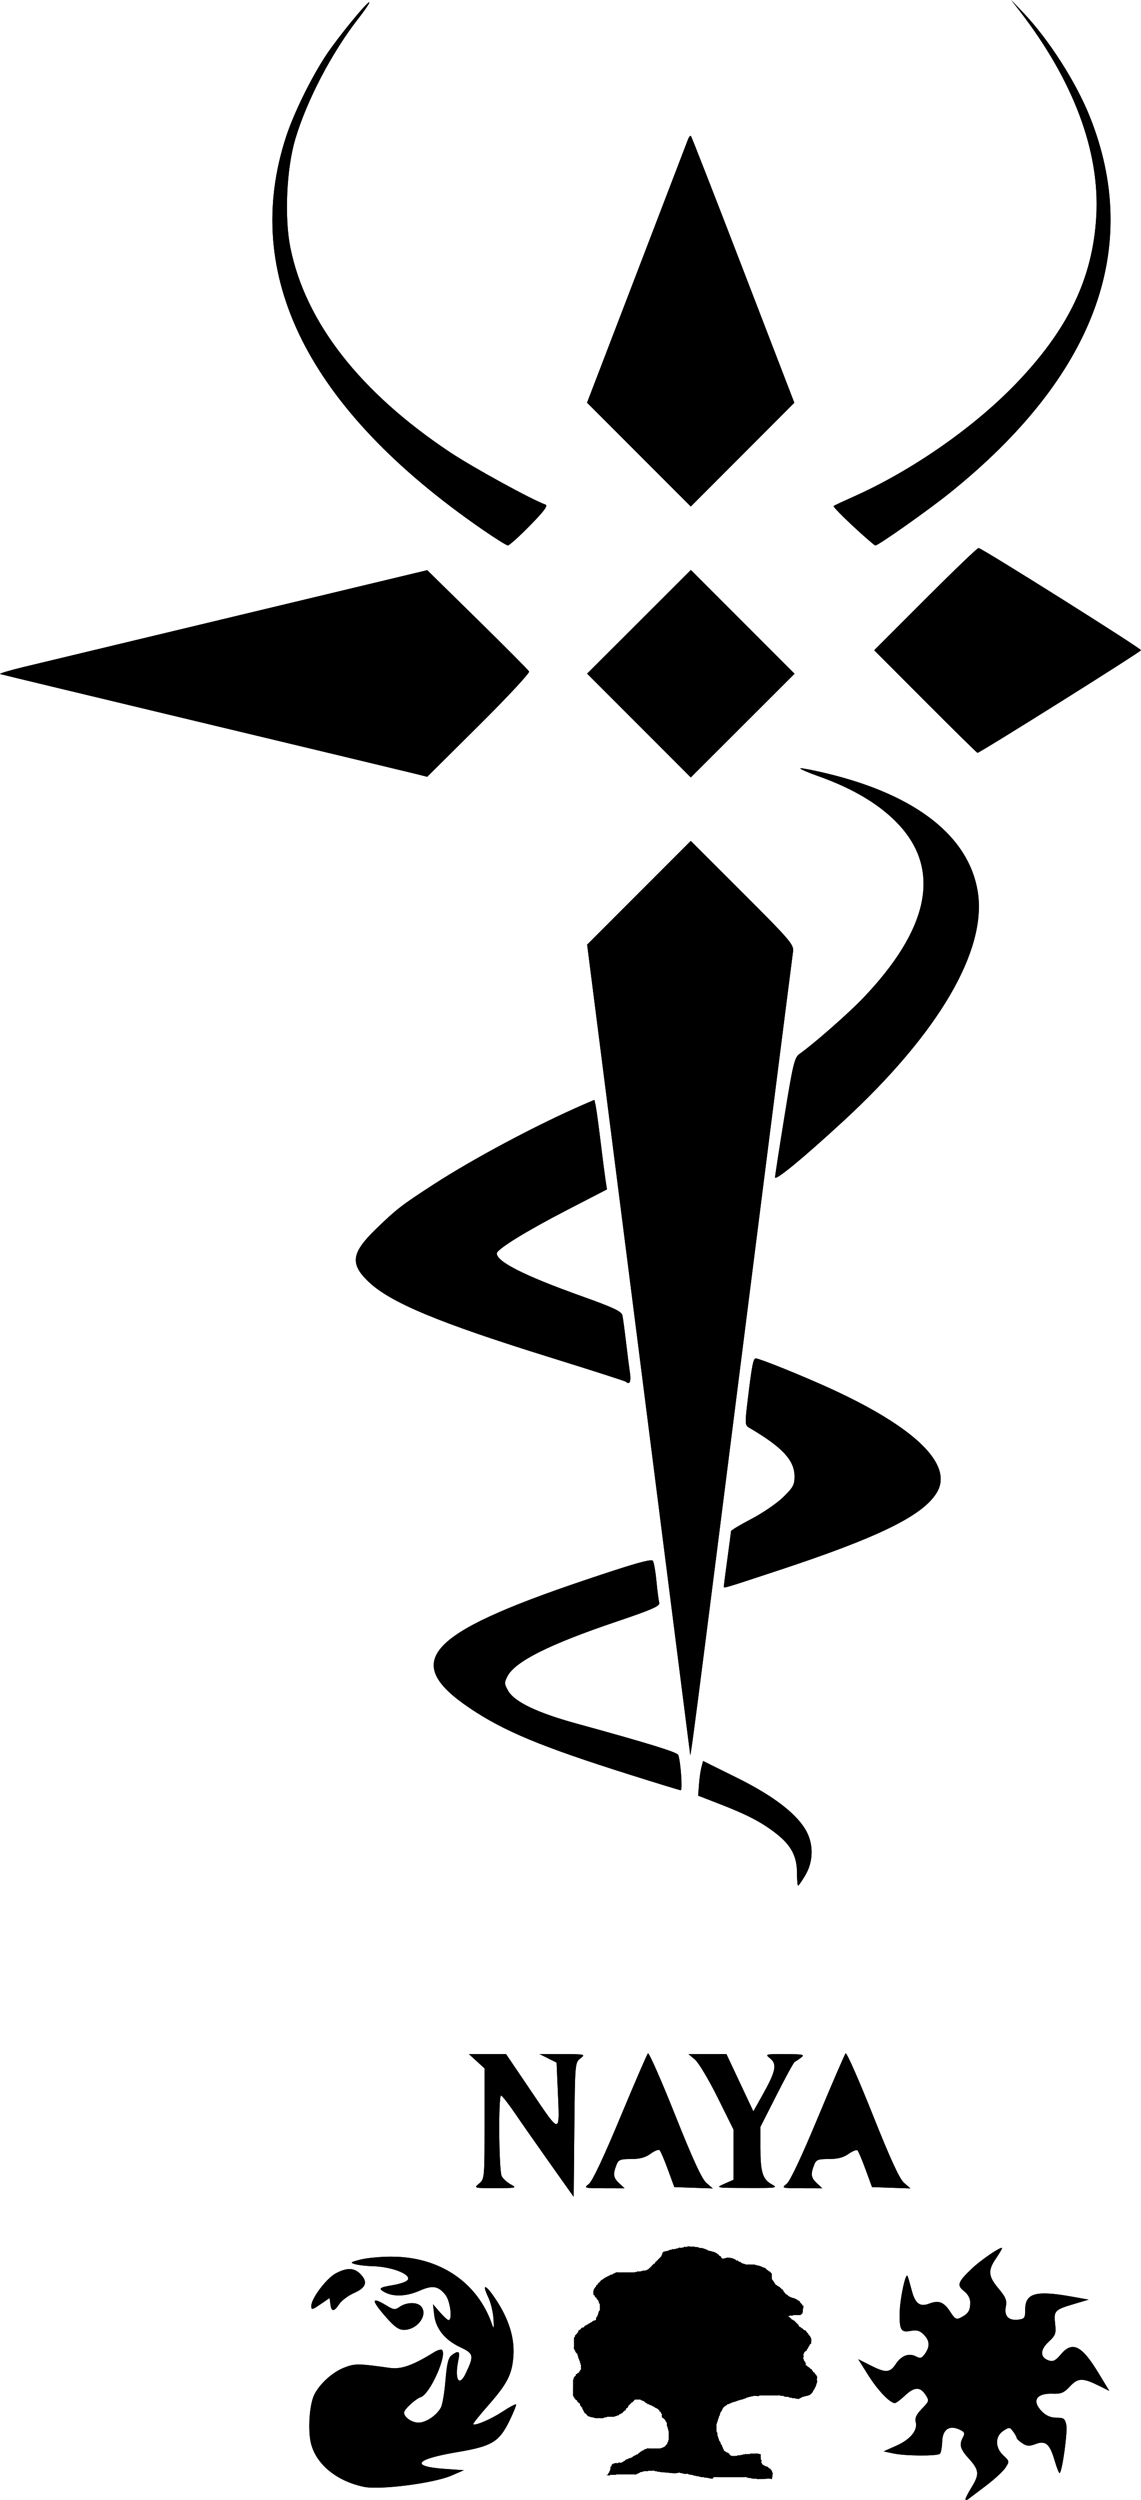 <?xml version="1.0" encoding="UTF-8" standalone="no"?>
<!-- Created with Inkscape (http://www.inkscape.org/) -->

<svg
   xmlns:dc="http://purl.org/dc/elements/1.1/"
   xmlns:cc="http://creativecommons.org/ns#"
   xmlns:rdf="http://www.w3.org/1999/02/22-rdf-syntax-ns#"
   xmlns:svg="http://www.w3.org/2000/svg"
   xmlns="http://www.w3.org/2000/svg"
   xmlns:sodipodi="http://sodipodi.sourceforge.net/DTD/sodipodi-0.dtd"
   xmlns:inkscape="http://www.inkscape.org/namespaces/inkscape"
   width="164.923mm"
   height="361.316mm"
   viewBox="0 0 148.431 325.184"
   version="1.1"
   id="svg5768"
   inkscape:version="0.92.5 (2060ec1f9f, 2020-04-08)"
   sodipodi:docname="naya.svg">
  <defs
     id="defs5762">
    <inkscape:path-effect
       effect="simplify"
       id="path-effect4565"
       is_visible="true"
       steps="1"
       threshold="0"
       smooth_angles="360"
       helper_size="0"
       simplify_individual_paths="false"
       simplify_just_coalesce="false"
       simplifyindividualpaths="false"
       simplifyJustCoalesce="false" />
    <inkscape:path-effect
       effect="simplify"
       id="path-effect4543"
       is_visible="true"
       steps="1"
       threshold="0"
       smooth_angles="360"
       helper_size="0"
       simplify_individual_paths="false"
       simplify_just_coalesce="false"
       simplifyindividualpaths="false"
       simplifyJustCoalesce="false" />
    <inkscape:path-effect
       effect="simplify"
       id="path-effect8619"
       is_visible="true"
       steps="1"
       threshold="0"
       smooth_angles="360"
       helper_size="0"
       simplify_individual_paths="false"
       simplify_just_coalesce="false"
       simplifyindividualpaths="false"
       simplifyJustCoalesce="false" />
    <inkscape:path-effect
       effect="simplify"
       id="path-effect8615"
       is_visible="true"
       steps="1"
       threshold="0"
       smooth_angles="360"
       helper_size="0"
       simplify_individual_paths="false"
       simplify_just_coalesce="false"
       simplifyindividualpaths="false"
       simplifyJustCoalesce="false" />
    <inkscape:path-effect
       effect="simplify"
       id="path-effect8611"
       is_visible="true"
       steps="1"
       threshold="0"
       smooth_angles="360"
       helper_size="0"
       simplify_individual_paths="false"
       simplify_just_coalesce="false"
       simplifyindividualpaths="false"
       simplifyJustCoalesce="false" />
    <inkscape:path-effect
       effect="simplify"
       id="path-effect8607"
       is_visible="true"
       steps="1"
       threshold="0"
       smooth_angles="360"
       helper_size="0"
       simplify_individual_paths="false"
       simplify_just_coalesce="false"
       simplifyindividualpaths="false"
       simplifyJustCoalesce="false" />
    <inkscape:path-effect
       effect="simplify"
       id="path-effect8600"
       is_visible="true"
       steps="1"
       threshold="0"
       smooth_angles="360"
       helper_size="0"
       simplify_individual_paths="false"
       simplify_just_coalesce="false"
       simplifyindividualpaths="false"
       simplifyJustCoalesce="false" />
    <inkscape:path-effect
       effect="simplify"
       id="path-effect8584"
       is_visible="true"
       steps="1"
       threshold="0"
       smooth_angles="360"
       helper_size="0"
       simplify_individual_paths="false"
       simplify_just_coalesce="false"
       simplifyindividualpaths="false"
       simplifyJustCoalesce="false" />
    <inkscape:path-effect
       effect="simplify"
       id="path-effect8571"
       is_visible="true"
       steps="1"
       threshold="0"
       smooth_angles="360"
       helper_size="0"
       simplify_individual_paths="false"
       simplify_just_coalesce="false"
       simplifyindividualpaths="false"
       simplifyJustCoalesce="false" />
    <inkscape:path-effect
       effect="simplify"
       id="path-effect8556"
       is_visible="true"
       steps="1"
       threshold="0"
       smooth_angles="360"
       helper_size="0"
       simplify_individual_paths="false"
       simplify_just_coalesce="false"
       simplifyindividualpaths="false"
       simplifyJustCoalesce="false" />
    <inkscape:path-effect
       effect="simplify"
       id="path-effect8532"
       is_visible="true"
       steps="1"
       threshold="0"
       smooth_angles="360"
       helper_size="0"
       simplify_individual_paths="false"
       simplify_just_coalesce="false"
       simplifyindividualpaths="false"
       simplifyJustCoalesce="false" />
    <inkscape:path-effect
       effect="simplify"
       id="path-effect8528"
       is_visible="true"
       steps="1"
       threshold="0"
       smooth_angles="360"
       helper_size="0"
       simplify_individual_paths="false"
       simplify_just_coalesce="false"
       simplifyindividualpaths="false"
       simplifyJustCoalesce="false" />
    <inkscape:path-effect
       effect="simplify"
       id="path-effect8524"
       is_visible="true"
       steps="1"
       threshold="0"
       smooth_angles="360"
       helper_size="0"
       simplify_individual_paths="false"
       simplify_just_coalesce="false"
       simplifyindividualpaths="false"
       simplifyJustCoalesce="false" />
    <inkscape:path-effect
       effect="simplify"
       id="path-effect8449"
       is_visible="true"
       steps="1"
       threshold="0"
       smooth_angles="360"
       helper_size="0"
       simplify_individual_paths="false"
       simplify_just_coalesce="false"
       simplifyindividualpaths="false"
       simplifyJustCoalesce="false" />
    <inkscape:path-effect
       effect="simplify"
       id="path-effect8443"
       is_visible="true"
       steps="1"
       threshold="0"
       smooth_angles="360"
       helper_size="0"
       simplify_individual_paths="false"
       simplify_just_coalesce="false"
       simplifyindividualpaths="false"
       simplifyJustCoalesce="false" />
    <inkscape:path-effect
       effect="simplify"
       id="path-effect8434"
       is_visible="true"
       steps="1"
       threshold="0"
       smooth_angles="360"
       helper_size="0"
       simplify_individual_paths="false"
       simplify_just_coalesce="false"
       simplifyindividualpaths="false"
       simplifyJustCoalesce="false" />
    <inkscape:path-effect
       effect="simplify"
       id="path-effect8422"
       is_visible="true"
       steps="1"
       threshold="0"
       smooth_angles="360"
       helper_size="0"
       simplify_individual_paths="false"
       simplify_just_coalesce="false"
       simplifyindividualpaths="false"
       simplifyJustCoalesce="false" />
    <inkscape:path-effect
       effect="simplify"
       id="path-effect8418"
       is_visible="true"
       steps="1"
       threshold="0"
       smooth_angles="360"
       helper_size="0"
       simplify_individual_paths="false"
       simplify_just_coalesce="false"
       simplifyindividualpaths="false"
       simplifyJustCoalesce="false" />
    <inkscape:path-effect
       effect="simplify"
       id="path-effect8413"
       is_visible="true"
       steps="1"
       threshold="0"
       smooth_angles="360"
       helper_size="0"
       simplify_individual_paths="false"
       simplify_just_coalesce="false"
       simplifyindividualpaths="false"
       simplifyJustCoalesce="false" />
    <inkscape:path-effect
       effect="simplify"
       id="path-effect8391"
       is_visible="true"
       steps="1"
       threshold="0"
       smooth_angles="360"
       helper_size="0"
       simplify_individual_paths="false"
       simplify_just_coalesce="false"
       simplifyindividualpaths="false"
       simplifyJustCoalesce="false" />
    <inkscape:path-effect
       effect="simplify"
       id="path-effect8114"
       is_visible="true"
       steps="1"
       threshold="0"
       smooth_angles="360"
       helper_size="0"
       simplify_individual_paths="false"
       simplify_just_coalesce="false"
       simplifyindividualpaths="false"
       simplifyJustCoalesce="false" />
    <inkscape:path-effect
       effect="simplify"
       id="path-effect7808"
       is_visible="true"
       steps="1"
       threshold="0"
       smooth_angles="360"
       helper_size="0"
       simplify_individual_paths="false"
       simplify_just_coalesce="false"
       simplifyindividualpaths="false"
       simplifyJustCoalesce="false" />
    <inkscape:path-effect
       effect="simplify"
       id="path-effect6980"
       is_visible="true"
       steps="1"
       threshold="0"
       smooth_angles="360"
       helper_size="0"
       simplify_individual_paths="false"
       simplify_just_coalesce="false"
       simplifyindividualpaths="false"
       simplifyJustCoalesce="false" />
    <inkscape:path-effect
       effect="simplify"
       id="path-effect6741"
       is_visible="true"
       steps="1"
       threshold="0"
       smooth_angles="360"
       helper_size="0"
       simplify_individual_paths="false"
       simplify_just_coalesce="false"
       simplifyindividualpaths="false"
       simplifyJustCoalesce="false" />
  </defs>
  <sodipodi:namedview
     id="base"
     pagecolor="#ffffff"
     bordercolor="#666666"
     borderopacity="1.0"
     inkscape:pageopacity="0.0"
     inkscape:pageshadow="2"
     inkscape:zoom="0.35355339"
     inkscape:cx="312.28088"
     inkscape:cy="651.56066"
     inkscape:document-units="mm"
     inkscape:current-layer="layer1"
     showgrid="false"
     inkscape:window-width="1920"
     inkscape:window-height="1020"
     inkscape:window-x="0"
     inkscape:window-y="0"
     inkscape:window-maximized="1"
     units="mm"
     scale-x="0.9"
     showborder="true"
     inkscape:snap-global="false"
     fit-margin-top="0"
     fit-margin-left="0"
     fit-margin-right="0"
     fit-margin-bottom="0" />
  <g
     inkscape:label="Layer 1"
     inkscape:groupmode="layer"
     id="layer1"
     transform="translate(-756.169,-39.545)">
    <g
       id="g14113">
      <path
         id="path7680"
         d="m 840.477,306.625 c -0.007,-0.003 -0.013,-0.002 -0.017,0.002 -0.133,0.139 -1.757,3.897 -3.611,8.35 -2.149,5.163 -3.626,8.295 -4.077,8.645 -0.686,0.532 -0.627,0.549 1.973,0.556 l 2.679,0.007 -0.695,-0.647 c -0.771,-0.719 -0.842,-1.148 -0.386,-2.348 0.276,-0.726 0.484,-0.814 1.918,-0.814 1.154,0 1.872,-0.195 2.544,-0.692 0.515,-0.381 1.044,-0.584 1.176,-0.452 0.132,0.132 0.616,1.265 1.074,2.518 l 0.834,2.277 2.501,0.087 2.501,0.087 -0.832,-0.722 c -0.595,-0.517 -1.761,-3.052 -4.097,-8.913 -1.739,-4.364 -3.274,-7.853 -3.489,-7.94 z m 25.718,0 c -0.007,-0.003 -0.013,-0.002 -0.017,0.002 -0.133,0.139 -1.757,3.897 -3.611,8.35 -2.149,5.163 -3.626,8.295 -4.077,8.645 -0.686,0.532 -0.627,0.548 1.973,0.555 l 2.679,0.007 -0.695,-0.647 c -0.771,-0.719 -0.842,-1.148 -0.386,-2.348 0.277,-0.728 0.483,-0.814 1.936,-0.814 1.145,0 1.904,-0.198 2.566,-0.67 0.517,-0.368 1.039,-0.571 1.159,-0.451 0.12,0.12 0.593,1.243 1.052,2.495 l 0.834,2.277 2.501,0.087 2.501,0.087 -0.832,-0.722 c -0.595,-0.517 -1.761,-3.052 -4.097,-8.913 -1.739,-4.364 -3.274,-7.853 -3.489,-7.94 z m -49.033,0.097 1.023,0.934 1.023,0.935 v 7.19 c 0,7.068 -0.012,7.2 -0.714,7.786 -0.709,0.591 -0.694,0.597 2.143,0.594 2.701,-0.002 2.81,-0.028 1.992,-0.472 -0.476,-0.258 -1.012,-0.743 -1.191,-1.078 -0.372,-0.694 -0.453,-10.494 -0.087,-10.491 0.131,0 0.943,1.037 1.805,2.302 0.862,1.265 2.934,4.229 4.604,6.587 l 3.037,4.286 0.084,-8.731 c 0.083,-8.616 0.093,-8.739 0.793,-9.28 0.688,-0.531 0.615,-0.549 -2.306,-0.555 l -3.017,-0.007 1.112,0.555 1.111,0.555 0.159,3.651 c 0.251,5.778 0.386,5.77 -3.393,0.181 l -3.344,-4.944 h -2.418 z m 33.506,0 -2.473,0.003 h -2.472 l 0.851,0.713 c 0.468,0.392 1.79,2.604 2.937,4.915 l 2.086,4.203 -0.003,3.259 -0.003,3.259 -1.189,0.525 h 0.003 c -1.185,0.523 -1.175,0.525 2.938,0.543 3.862,0.017 4.07,-0.013 3.24,-0.464 -1.2,-0.65 -1.493,-1.59 -1.493,-4.776 v -2.701 l 2.12,-4.184 c 1.166,-2.301 2.217,-4.225 2.336,-4.275 0.119,-0.05 0.486,-0.295 0.817,-0.546 0.537,-0.406 0.318,-0.456 -2.054,-0.465 -2.61,-0.01 -2.642,0 -1.945,0.564 0.912,0.739 0.721,1.675 -0.95,4.662 l -1.242,2.219 -1.752,-3.727 z m -4.958,25.019 c -0.041,0.002 -0.081,0.008 -0.12,0.021 -0.057,0.018 -0.081,0.068 -0.16,0.068 -0.094,1.9e-4 -0.233,-0.085 -0.281,-0.005 -0.039,0.066 -0.109,0.076 -0.18,0.06 -0.071,-0.016 -0.104,0.05 -0.18,0.06 -0.116,0.017 -0.265,-0.083 -0.351,-0.003 -0.047,0.044 -0.1,0.097 -0.173,0.06 -0.087,-0.043 -0.11,0.09 -0.187,0.067 -0.091,-0.026 -0.163,0.037 -0.252,0.055 -0.08,0.016 -0.199,-0.07 -0.24,0 -0.041,0.069 -0.112,0.07 -0.187,0.054 -0.082,-0.017 -0.094,0.076 -0.193,0.067 -0.045,-0.004 -0.028,0.002 -0.098,0.053 -0.049,0.036 -0.101,-0.01 -0.167,0.053 -0.06,0.057 -0.178,-0.049 -0.213,0.026 -0.04,0.086 -0.151,0.006 -0.213,0.044 -0.03,0.018 0.014,0.076 -0.046,0.091 -0.046,0.012 0.015,-0.098 -0.049,-0.037 -0.056,0.053 -0.033,0.106 -0.083,0.173 -0.041,0.056 0.004,0.114 -0.059,0.181 -0.024,0.026 -0.059,-0.016 -0.009,0.013 0.052,0.03 -0.081,0.098 -0.068,0.138 0.023,0.072 -0.06,0.115 -0.104,0.157 -0.225,0.213 -0.418,0.462 -0.662,0.652 -0.053,0.042 -0.029,0.114 -0.073,0.164 -0.052,0.058 -0.118,0.022 -0.176,0.085 -0.08,0.086 -0.156,0.177 -0.249,0.249 -0.041,0.032 -0.026,0.081 -0.056,0.123 -0.045,0.063 -0.04,-0.067 -0.066,-0.037 -0.04,0.047 -0.01,0.176 -0.06,0.161 -0.105,-0.03 -0.144,0.105 -0.209,0.16 -0.041,0.035 -0.071,0.022 -0.129,0.064 -0.039,0.028 -0.063,0.023 -0.12,0.06 -0.059,0.039 -0.096,0.033 -0.188,0.067 -0.069,0.026 -0.151,0.026 -0.219,0.002 -0.077,-0.027 -0.107,0.064 -0.17,0.07 -0.066,0.006 -0.13,-0.026 -0.197,0.033 -0.058,0.052 -0.152,0.011 -0.225,0.024 -0.079,0.014 -0.207,-0.055 -0.243,0.019 -0.035,0.072 -0.127,0.058 -0.185,0.036 -0.074,-0.028 -0.104,0.065 -0.164,0.065 -0.119,0 -0.238,-0.002 -0.358,-0.002 -0.609,0 -1.218,0.004 -1.828,0 -0.069,0 -0.16,-0.049 -0.208,0 -0.034,0.036 -0.088,0.01 -0.12,0.06 -0.039,0.06 -0.097,0.038 -0.166,0.056 -0.069,0.017 -0.083,0.153 -0.148,0.127 -0.077,-0.03 -0.083,0.08 -0.182,0.054 -0.073,-0.019 -0.105,0.002 -0.165,0.063 -0.034,0.036 -0.079,0.017 -0.12,0.06 -0.034,0.036 -0.079,0.017 -0.12,0.06 -0.034,0.036 -0.079,0.017 -0.12,0.06 -0.034,0.036 -0.079,0.017 -0.12,0.06 -0.034,0.036 -0.079,0.017 -0.12,0.06 -0.034,0.036 -0.066,0.036 -0.12,0.06 -0.06,0.026 -0.075,0.131 -0.15,0.12 -0.075,-0.01 -0.087,0.136 -0.15,0.12 -0.086,-0.022 -0.139,0.067 -0.189,0.121 -0.098,0.104 -0.175,0.239 -0.303,0.304 -0.077,0.039 -0.037,0.11 -0.095,0.17 -0.064,0.066 -0.224,0.105 -0.197,0.193 0.025,0.082 -0.072,0.123 -0.118,0.173 -0.046,0.05 -0.059,0.112 -0.118,0.173 -0.042,0.044 -0.049,0.081 -0.058,0.158 -0.007,0.062 -0.069,0.078 -0.068,0.158 0,0.147 -0.012,0.294 0,0.44 0.008,0.104 0.214,0.121 0.184,0.213 -0.025,0.076 0.055,0.111 0.098,0.158 0.045,0.05 0.159,0.078 0.143,0.143 -0.025,0.102 0.092,0.147 0.153,0.203 0.049,0.045 0.057,0.071 0.081,0.149 0.019,0.063 0.028,0.095 0.06,0.18 0.019,0.05 0.027,0.243 0.059,0.156 0.01,-0.028 -0.011,-0.09 0.031,-0.036 0.038,0.049 0.036,0.105 0.036,0.164 -0.002,0.22 0.012,0.441 0.003,0.661 -0.003,0.06 0.011,0.165 -0.063,0.146 -0.04,-0.01 -0.094,0.002 -0.064,0.057 0.047,0.087 -0.077,0.095 -0.053,0.199 0.017,0.076 -0.085,0.084 -0.06,0.18 0.019,0.073 0.009,0.118 -0.063,0.165 -0.06,0.039 -0.032,0.099 -0.056,0.166 -0.012,0.033 -0.027,0.162 -0.065,0.067 -0.024,-0.061 -0.06,0.024 -0.06,0.077 -1.2e-4,0.07 -0.004,0.138 -0.024,0.207 -0.008,0.029 -0.017,0.058 -0.024,0.087 -0.164,0.08 -0.41,0.076 -0.493,0.239 -0.028,0.055 -0.107,0.019 -0.129,0.066 -0.025,0.054 -0.103,0.015 -0.12,0.06 -0.033,0.086 -0.119,0.032 -0.171,0.105 -0.048,0.067 -0.152,0.055 -0.19,0.135 -0.025,0.054 -0.101,0.015 -0.12,0.06 -0.033,0.076 -0.119,0.018 -0.171,0.054 -0.094,0.065 -0.137,0.289 -0.241,0.241 -0.081,-0.037 -0.099,0.015 -0.173,0.058 -0.077,0.044 -0.145,0.11 -0.185,0.188 -0.041,0.079 -0.125,0.034 -0.177,0.104 -0.039,0.053 -0.136,0.092 -0.126,0.161 0.01,0.063 0.019,0.155 -0.06,0.15 -0.032,-0.002 -0.048,-0.019 -0.059,0.045 -0.009,0.05 0.003,0.088 -0.058,0.129 -0.027,0.018 -0.04,-0.023 -0.06,0.052 -0.01,0.038 -0.05,-0.028 -0.062,0.059 -0.01,0.07 -0.152,0.085 -0.125,0.15 0.031,0.074 0.018,0.123 -0.058,0.166 -0.076,0.043 -0.062,0.126 -0.061,0.204 0.003,0.356 0.003,0.711 0.002,1.067 0,0.077 -0.056,0.179 0,0.233 0.036,0.034 0.017,0.079 0.06,0.12 0.036,0.034 0.017,0.079 0.06,0.12 0.036,0.034 0.017,0.079 0.06,0.12 0.036,0.034 0.036,0.066 0.06,0.12 0.038,0.087 0.194,0.109 0.18,0.211 -0.009,0.065 0.072,0.073 0.057,0.166 -0.012,0.076 0.063,0.089 0.067,0.187 0.002,0.061 -0.037,0.147 0.026,0.188 0.076,0.049 0.099,0.092 0.085,0.201 -0.009,0.071 0.045,0.113 0.1,0.156 0.067,0.052 -0.026,0.155 0.022,0.204 0.046,0.047 0.098,0.1 0.061,0.172 -0.043,0.084 0.067,0.105 0.067,0.179 0,0.148 -0.024,0.297 0,0.443 0.014,0.085 -0.014,0.164 -0.094,0.208 -0.063,0.034 -0.034,0.135 -0.096,0.16 -0.082,0.033 -0.018,0.2 -0.089,0.171 -0.088,-0.036 -0.173,0.053 -0.207,0.13 -0.036,0.084 -0.239,0.034 -0.184,0.105 0.061,0.077 -0.02,0.097 -0.053,0.18 -0.036,0.088 -0.219,0.112 -0.185,0.202 0.029,0.077 -0.101,0.095 -0.06,0.184 0.033,0.071 -0.057,0.105 -0.059,0.169 -0.005,0.193 0.002,0.385 0.002,0.578 0,0.403 -0.015,0.806 -0.002,1.208 0.002,0.066 -0.053,0.173 0.007,0.201 0.069,0.032 0.016,0.106 0.047,0.16 0.019,0.033 0.043,-0.024 0.066,0.057 0.014,0.05 0.034,0.069 0.062,0.135 0.025,0.06 0.134,0.075 0.119,0.152 -0.013,0.066 0.054,0.015 0.102,0.064 0.048,0.05 0.165,0.086 0.142,0.152 -0.028,0.08 0.064,0.119 0.111,0.165 0.083,0.082 0.254,0.132 0.247,0.249 -0.004,0.071 -0.015,0.155 0.069,0.187 0.056,0.021 0.021,0.134 0.057,0.117 0.042,-0.02 0.035,0 0.052,0.05 0.021,0.063 0.152,0.079 0.125,0.142 -0.031,0.074 -0.006,0.105 0.057,0.166 0.036,0.034 0.017,0.079 0.06,0.12 0.036,0.034 0.017,0.079 0.06,0.12 0.036,0.034 0.017,0.079 0.06,0.12 0.036,0.034 0.041,0.064 0.06,0.12 0.016,0.049 0.041,0.033 0.094,0.051 0.071,0.024 0.109,0.097 0.161,0.147 0.057,0.055 0.101,0.198 0.173,0.165 0.059,-0.027 0.012,0.049 0.053,0.058 0.06,0.014 0.088,0.028 0.172,0.054 0.063,0.02 0.105,0.01 0.18,0.06 0.065,0.043 0.174,-0.052 0.213,0.027 0.039,0.081 0.139,0.003 0.198,0.033 0.055,0.029 0.085,0.072 0.167,0.069 0.229,-0.007 0.458,-0.007 0.686,-0.003 0.098,0.002 0.206,0.046 0.295,0.004 0.05,-0.024 0.07,-0.074 0.15,-0.061 0.076,0.012 0.089,-0.063 0.187,-0.067 0.061,-0.002 0.145,0.036 0.188,-0.026 0.043,-0.061 0.13,-0.034 0.194,-0.032 0.235,0.005 0.47,0.008 0.706,0.005 0.067,0 0.089,-0.105 0.17,-0.066 0.077,0.037 0.114,-0.081 0.177,-0.062 0.068,0.021 0.097,-0.073 0.167,-0.056 0.102,0.025 0.149,-0.09 0.203,-0.153 0.059,-0.07 0.155,0.013 0.217,-0.078 0.045,-0.067 0.219,-0.063 0.185,-0.136 -0.026,-0.055 0.013,-0.036 0.057,-0.054 0.087,-0.037 0.112,-0.203 0.212,-0.179 0.06,0.015 0.052,-0.171 0.082,-0.089 0.01,0.028 -0.02,0.082 0.031,0.036 0.071,-0.064 -0.002,-0.163 0.063,-0.222 0.093,-0.084 0.288,-0.138 0.269,-0.262 -0.013,-0.083 0.063,-0.137 0.12,-0.19 0.122,-0.115 0.248,-0.227 0.356,-0.355 0.035,-0.041 0.143,-0.008 0.13,-0.063 -0.012,-0.052 0.011,-0.026 0.06,-0.06 0.094,-0.065 0.126,-0.234 0.24,-0.24 0.169,-0.009 0.338,0 0.507,0 0.07,0 0.179,-0.066 0.209,-0.004 0.014,0.03 -0.014,0.088 0.055,0.072 0.056,-0.014 0.033,0.031 0.132,0.053 0.06,0.014 0.09,0.021 0.172,0.054 0.033,0.014 0.036,-0.019 0.065,0.052 0.015,0.038 0.065,-0.002 0.101,0.053 0.029,0.043 0.186,0.047 0.11,0.075 -0.028,0.01 -0.083,-0.019 -0.036,0.03 0.053,0.056 0.136,0.009 0.176,0.079 0.029,0.05 0.148,0.017 0.133,0.078 -0.01,0.041 0.002,0.095 0.057,0.064 0.083,-0.047 0.134,-0.02 0.183,0.056 0.039,0.06 0.101,0.027 0.166,0.056 0.048,0.022 0.086,0.014 0.134,0.064 0.034,0.036 0.079,0.017 0.12,0.06 0.034,0.036 0.079,0.017 0.12,0.06 0.034,0.036 0.066,0.037 0.12,0.06 0.06,0.026 0.075,0.134 0.15,0.12 0.063,-0.011 0.094,0.002 0.15,0.06 0.034,0.036 0.065,0.037 0.12,0.06 0.06,0.025 0.076,0.135 0.152,0.119 0.066,-0.015 0.019,0.045 0.061,0.094 0.019,0.022 0.089,0.002 0.022,0.025 -0.038,0.013 0.021,0.152 0.051,0.13 0.054,-0.041 0.108,0.006 0.126,0.087 0.013,0.058 0.003,0.108 0.069,0.146 0.072,0.042 0.059,0.12 0.062,0.195 0.004,0.08 -0.042,0.178 0.009,0.243 0.037,0.048 0.043,0.093 0.103,0.152 0.039,0.039 0.083,-0.034 0.127,0.071 0.037,0.087 0.21,0.114 0.179,0.212 -0.022,0.068 0.111,-0.009 0.067,0.072 -0.029,0.052 0.025,0.021 0.055,0.077 0.021,0.038 -0.043,0.073 0.046,0.117 0.05,0.025 0.026,0.012 0.067,0.12 0.023,0.059 -0.006,0.141 0.002,0.209 0.008,0.064 -0.02,0.142 0.043,0.192 0.062,0.049 -0.008,0.122 0.068,0.187 0.056,0.048 -0.041,0.204 0.043,0.197 0.072,-0.006 0.025,0.117 0.029,0.164 0.004,0.048 0.027,0.037 0.055,0.133 0.017,0.059 0.006,0.135 0.006,0.201 0,0.282 -0.028,0.565 0.004,0.845 0.008,0.073 -0.102,0.092 -0.066,0.178 0.03,0.073 -0.01,0.14 -0.075,0.176 -0.076,0.042 -0.025,0.131 -0.036,0.197 -0.016,0.102 -0.215,0.119 -0.187,0.211 0.017,0.057 -0.078,0.01 -0.06,0.06 0.019,0.052 -0.013,0.083 -0.068,0.058 -0.057,-0.027 -0.016,0.052 -0.052,0.062 -0.051,0.014 -0.021,0.095 -0.12,0.06 -0.059,-0.021 -0.081,0.084 -0.127,0.062 -0.08,-0.036 -0.094,0.096 -0.179,0.062 -0.07,-0.027 -0.102,0.05 -0.175,0.056 -0.048,0.004 -0.097,1.1e-4 -0.146,0 -0.425,0 -0.851,-0.003 -1.277,-0.002 -0.087,1.7e-4 -0.214,-0.071 -0.261,0.002 -0.039,0.06 -0.103,0.024 -0.167,0.056 -0.05,0.025 -0.07,0.076 -0.15,0.061 -0.085,-0.016 -0.098,0.145 -0.165,0.123 -0.065,-0.021 -0.178,0.125 -0.139,0.083 0.073,-0.078 -0.068,-0.024 -0.088,0.019 -0.029,0.064 -0.093,0.056 -0.146,0.085 -0.079,0.043 -0.108,0.14 -0.213,0.17 -0.092,0.027 -0.115,0.224 -0.202,0.185 -0.079,-0.035 -0.112,-0.006 -0.173,0.058 -0.034,0.036 -0.079,0.017 -0.12,0.06 -0.034,0.036 -0.081,0.016 -0.12,0.06 -0.034,0.038 -0.11,0.004 -0.12,0.06 -0.005,0.03 0.044,0.042 -0.017,0.04 -0.083,-0.003 -0.043,-0.014 -0.103,0.081 -0.039,0.06 -0.103,0.024 -0.167,0.056 -0.05,0.025 -0.072,0.082 -0.15,0.061 -0.073,-0.019 -0.119,-0.009 -0.165,0.063 -0.039,0.06 -0.102,0.024 -0.166,0.056 -0.05,0.025 -0.07,0.066 -0.15,0.061 -0.112,-0.007 -0.13,0.214 -0.225,0.183 -0.077,-0.025 -0.108,0.06 -0.155,0.102 -0.041,0.037 -0.079,0.016 -0.131,0.064 -0.026,0.024 0.015,0.059 -0.012,0.009 -0.027,-0.049 -0.092,0.065 -0.132,0.068 -0.117,0.01 -0.278,-0.094 -0.352,-0.003 -0.038,0.047 -0.079,0.06 -0.147,0.06 -0.111,-1.2e-4 -0.273,-0.093 -0.333,0 -0.039,0.06 -0.102,0.024 -0.167,0.055 -0.048,0.024 -0.15,-0.002 -0.134,0.065 0.013,0.056 -0.076,0.005 -0.06,0.06 0.016,0.055 -0.076,0.072 -0.06,0.12 0.025,0.077 -0.06,0.107 -0.102,0.155 -0.047,0.053 -0.038,0.134 -0.015,0.192 0.039,0.094 -0.088,0.106 -0.061,0.21 0.019,0.073 0.009,0.119 -0.063,0.165 -0.06,0.039 -0.038,0.097 -0.055,0.166 -0.017,0.069 -0.148,0.081 -0.127,0.149 0.023,0.076 -0.05,0.136 -0.109,0.16 -0.033,0.013 -0.14,0.018 -0.077,0.052 0.061,0.033 0.154,0.002 0.227,0.014 0.025,0.004 0.082,0.015 0.125,0.026 0.006,-0.009 0.007,-0.01 0.017,-0.027 0.04,-0.069 0.113,-0.065 0.185,-0.063 0.184,0.006 0.372,-0.033 0.553,0.004 0.076,0.015 0.087,-0.062 0.182,-0.062 0.767,0 1.534,-0.005 2.3,0 0.069,0 0.168,0.056 0.208,0 0.037,-0.053 0.083,-0.053 0.155,-0.051 0.064,0.002 -0.008,-0.12 0.067,-0.077 0.071,0.041 0.201,-0.121 0.159,-0.075 -0.073,0.078 0.067,0.023 0.088,-0.019 0.033,-0.066 0.106,-0.111 0.176,-0.075 0.091,0.046 0.112,-0.098 0.198,-0.062 0.085,0.035 0.094,-0.061 0.193,-0.06 0.146,0 0.301,-0.049 0.438,0.002 0.069,0.025 0.097,-0.061 0.157,-0.064 0.147,-0.008 0.294,0.004 0.44,0.002 0.107,-0.002 0.232,-0.064 0.32,-0.004 0.051,0.035 0.086,0.067 0.167,0.067 0.062,-2.3e-4 0.129,-0.021 0.185,0.036 0.052,0.054 0.14,0.034 0.205,0.019 0.088,-0.02 0.155,0.062 0.24,0.062 0.16,1.9e-4 0.335,0.066 0.481,0 0.059,-0.027 0.015,0.047 0.06,0.06 0.037,0.011 0.08,0 0.12,0 0.581,0 1.198,0.198 1.744,0 0.087,-0.032 0.099,0.06 0.203,0.064 0.061,0.002 0.149,-0.039 0.188,0.026 0.045,0.075 0.151,-0.019 0.201,0.026 0.045,0.041 0.082,0.068 0.154,0.067 0.147,-0.002 0.318,-0.085 0.442,-0.006 0.051,0.032 0.091,0.101 0.165,0.064 0.077,-0.039 0.109,0.06 0.17,0.065 0.074,0.006 0.18,-0.067 0.221,-0.005 0.039,0.059 0.099,0.031 0.166,0.057 0.081,0.032 0.154,0.077 0.25,0.063 0.066,-0.01 0.104,0.024 0.177,0.055 0.063,0.027 0.136,0.012 0.201,0 0.079,-0.015 0.096,0.105 0.186,0.068 0.067,-0.028 0.097,0.055 0.163,0.058 0.087,0.003 0.178,-0.013 0.266,-0.003 0.068,0.008 0.124,0.006 0.199,0.05 0.058,0.034 0.134,0.015 0.2,0.015 0.3,-0.003 0.902,0.298 0.899,-0.002 0,-0.032 -0.019,-0.064 0.044,-0.062 0.153,0.005 0.306,0.002 0.459,0.002 1.183,0 2.367,0.006 3.55,0 0.092,0 0.229,-0.079 0.276,0 0.039,0.066 0.109,0.076 0.18,0.06 0.071,-0.016 0.106,0.043 0.18,0.06 0.079,0.018 0.197,-0.068 0.241,0 0.036,0.055 0.086,0.06 0.15,0.06 0.155,0 0.315,0.036 0.466,0 0.075,-0.018 0.086,0.068 0.177,0.065 0.238,-0.008 0.476,-0.004 0.714,-0.004 0.379,0 0.784,-0.134 1.139,0 0.102,0.038 0.066,-0.098 0.058,-0.152 -0.007,-0.047 0.037,-0.014 0.056,-0.085 0.016,-0.059 0.008,-0.133 0.006,-0.198 -0.002,-0.136 0.114,-0.334 0,-0.407 -0.06,-0.039 -0.027,-0.101 -0.056,-0.167 -0.022,-0.048 -0.022,-0.078 -0.064,-0.134 -0.033,-0.043 -0.075,-0.078 -0.115,-0.115 -0.041,-0.038 -0.062,-0.128 -0.117,-0.12 -0.096,0.014 -0.151,-0.078 -0.201,-0.147 -0.045,-0.062 -0.081,-0.07 -0.16,-0.093 -0.063,-0.019 -0.107,-0.008 -0.18,-0.06 -0.04,-0.028 -0.091,0.046 -0.125,-0.052 -0.014,-0.039 -0.057,-0.004 -0.098,-0.044 -0.07,-0.069 -0.235,-0.116 -0.207,-0.21 0.017,-0.057 -0.075,-0.009 -0.06,-0.06 0.013,-0.048 -0.061,-0.088 -0.061,-0.129 0,-0.097 0.085,-0.244 0,-0.292 -0.076,-0.043 -0.063,-0.126 -0.061,-0.203 0.004,-0.158 -0.065,-0.332 0.003,-0.474 0.041,-0.086 -0.069,5e-5 -0.062,-0.074 0.006,-0.071 -0.116,-0.026 -0.163,-0.029 -0.048,-0.004 -0.038,-0.027 -0.134,-0.055 -0.059,-0.017 -0.135,-0.006 -0.201,-0.006 -0.242,0 -0.484,0.022 -0.725,-0.003 -0.072,-0.008 -0.084,0.071 -0.172,0.067 -0.181,-0.008 -0.369,0.041 -0.545,-0.005 -0.076,-0.02 -0.085,0.06 -0.179,0.065 -0.062,0.003 -0.159,-0.047 -0.19,0.017 -0.035,0.072 -0.127,0.057 -0.186,0.036 -0.072,-0.026 -0.1,0.059 -0.161,0.066 -0.097,0.011 -0.243,-0.088 -0.292,-0.003 -0.04,0.069 -0.112,0.066 -0.185,0.064 -0.193,-0.007 -0.39,0.036 -0.579,-0.002 -0.053,-0.011 -0.089,-0.007 -0.139,-0.062 -0.034,-0.038 -0.076,-0.023 -0.12,-0.06 -0.06,-0.05 -0.046,-0.22 -0.127,-0.182 -0.059,0.027 -0.012,-0.066 -0.053,-0.058 -0.039,0.008 -0.027,0.004 -0.055,-0.049 -0.035,-0.066 -0.209,0.054 -0.183,-0.05 0.014,-0.057 -0.083,0.02 -0.063,-0.051 0.019,-0.068 -0.064,-0.008 -0.1,-0.064 -0.033,-0.05 -0.122,-0.022 -0.14,-0.086 -0.014,-0.051 -0.09,-0.019 -0.06,-0.12 0.016,-0.055 -0.071,-0.07 -0.06,-0.12 0.009,-0.039 0.004,-0.024 -0.047,-0.056 -0.054,-0.035 0.028,-0.132 -0.056,-0.171 -0.072,-0.034 -0.039,-0.11 -0.073,-0.18 -0.024,-0.048 0.002,-0.15 -0.064,-0.134 -0.052,0.012 -0.01,-0.028 -0.06,-0.06 -0.06,-0.039 -0.026,-0.101 -0.055,-0.166 -0.021,-0.048 -0.012,-0.087 -0.065,-0.134 -0.038,-0.034 -0.005,-0.134 -0.06,-0.12 -0.041,0.01 -0.094,-0.002 -0.064,-0.057 0.047,-0.087 -0.077,-0.095 -0.053,-0.199 0.017,-0.076 -0.083,-0.083 -0.06,-0.18 0.017,-0.076 -0.076,-0.082 -0.06,-0.18 0.012,-0.075 -0.069,-0.09 -0.068,-0.183 0,-0.074 0.067,-0.182 0.005,-0.222 -0.06,-0.039 -0.015,-0.108 -0.056,-0.167 -0.034,-0.05 -0.07,-0.083 -0.068,-0.161 0.007,-0.229 0.007,-0.458 0.003,-0.686 0,-0.058 -0.029,-0.122 -0.004,-0.175 0.024,-0.05 0.079,-0.071 0.061,-0.15 -0.017,-0.076 0.08,-0.083 0.06,-0.18 -0.015,-0.075 0.105,-0.095 0.066,-0.183 -0.021,-0.045 0.017,-0.117 0.048,-0.16 -0.009,-0.002 -0.014,-0.011 -0.003,-0.035 0.028,-0.061 0.113,-0.097 0.073,-0.179 -0.036,-0.074 0.051,-0.107 0.063,-0.165 0.012,-0.06 0.089,-0.057 0.057,-0.166 -0.016,-0.055 0.061,-0.069 0.06,-0.12 0,-0.064 0,-0.112 0.05,-0.167 -0.004,0.002 -0.008,0 -0.008,-0.007 -0.005,-0.075 0.074,-0.114 0.12,-0.16 0.039,-0.039 0.023,-0.07 0.066,-0.129 0.028,-0.039 0.025,-0.062 0.06,-0.12 0.026,-0.042 0.003,-0.098 0.064,-0.13 0.049,-0.026 0.019,-0.152 0.069,-0.127 0.035,0.017 0.132,-0.058 0.079,-0.058 -0.032,0 -0.073,0.013 -0.028,-0.026 0.063,-0.056 0.146,-0.017 0.199,-0.1 0.042,-0.066 0.111,-0.077 0.18,-0.122 0.054,-0.036 0.077,-0.138 0.153,-0.121 0.069,0.015 0.103,-0.041 0.19,-0.048 0.049,-0.004 0.061,-0.055 0.12,-0.06 0.049,-0.004 0.064,-0.042 0.12,-0.06 0.063,-0.02 0.09,-0.053 0.18,-0.06 0.049,-0.004 0.07,-0.027 0.12,-0.06 0.065,-0.043 0.178,0.054 0.213,-0.027 0.04,-0.092 0.11,-0.027 0.2,-0.086 0.059,-0.039 0.094,-0.037 0.188,-0.067 0.063,-0.02 0.094,-0.033 0.18,-0.06 0.063,-0.019 0.105,-0.01 0.18,-0.06 0.065,-0.043 0.178,0.054 0.213,-0.027 0.04,-0.092 0.114,-0.022 0.201,-0.086 0.056,-0.041 0.114,0.004 0.181,-0.058 0.026,-0.024 -0.012,-0.061 0.012,-0.009 0.021,0.046 0.085,-0.064 0.123,-0.066 0.064,-0.003 0.092,-0.03 0.172,-0.054 0.063,-0.019 0.105,-0.01 0.18,-0.06 0.065,-0.043 0.174,0.052 0.213,-0.027 0.035,-0.072 0.127,-0.058 0.185,-0.036 0.074,0.028 0.103,-0.065 0.164,-0.065 0.119,0 0.238,0.005 0.358,0.002 0.113,-0.002 0.245,0.064 0.34,0.003 0.048,-0.03 0.075,-0.063 0.149,-0.063 0.787,0 1.574,0.004 2.36,0 0.089,0 0.223,-0.076 0.268,0 0.042,0.072 0.12,0.058 0.195,0.062 0.079,0.005 0.216,-0.067 0.242,0.011 0.035,0.102 0.124,0.021 0.2,0.086 0.061,0.052 0.158,0.01 0.233,0.024 0.077,0.014 0.173,-0.032 0.237,0.022 0.022,0.018 -0.004,0.096 0.032,0.029 0.026,-0.049 0.092,0.063 0.132,0.068 0.077,0.011 0.193,-0.07 0.232,-0.003 0.042,0.072 0.12,0.058 0.195,0.063 0.079,0.005 0.208,-0.064 0.242,0.01 0.034,0.075 0.123,0.054 0.188,0.05 0.112,-0.008 0.259,0.078 0.336,-0.003 0.034,-0.036 0.079,-0.017 0.12,-0.06 0.034,-0.036 0.079,-0.017 0.12,-0.06 0.034,-0.036 0.09,-0.009 0.12,-0.06 0.041,-0.069 0.112,-0.072 0.187,-0.054 0.081,0.019 0.094,-0.096 0.188,-0.069 0.068,0.019 0.101,-0.028 0.166,-0.057 0.065,-0.029 0.169,0.055 0.204,-0.021 0.042,-0.09 0.125,-0.013 0.202,-0.084 0.026,-0.024 -0.017,-0.058 0.012,-0.009 0.026,0.043 0.123,-0.038 0.136,-0.083 0.018,-0.062 0.122,-0.017 0.112,-0.055 -0.028,-0.108 0.151,-0.126 0.168,-0.214 0.009,-0.049 0.071,-0.062 0.062,-0.125 -0.009,-0.071 0.049,-0.109 0.1,-0.156 0.048,-0.044 0.007,-0.122 0.086,-0.153 0.088,-0.035 0.027,-0.134 0.065,-0.19 0.039,-0.057 0.153,-0.086 0.115,-0.171 -0.038,-0.086 0.08,-0.093 0.057,-0.196 -0.017,-0.076 0.079,-0.082 0.06,-0.18 -0.014,-0.074 0.068,-0.086 0.067,-0.173 -0.003,-0.195 -0.075,-0.404 0,-0.584 0.034,-0.083 -0.035,-0.1 -0.061,-0.175 -0.017,-0.049 -0.034,-0.069 -0.063,-0.134 -0.038,-0.087 -0.184,-0.109 -0.18,-0.211 0.002,-0.067 -0.068,-0.118 -0.12,-0.15 -0.042,-0.026 -0.086,0.032 -0.109,-0.038 -0.018,-0.055 -0.01,-0.112 -0.075,-0.152 -0.069,-0.043 -0.065,-0.126 -0.118,-0.195 -0.033,-0.042 -0.14,-0.007 -0.123,-0.041 0.026,-0.055 -0.014,-0.036 -0.057,-0.054 -0.087,-0.037 -0.113,-0.21 -0.212,-0.179 -0.068,0.021 0.019,-0.03 -0.074,-0.06 -0.07,-0.023 -0.113,-0.096 -0.16,-0.151 -0.041,-0.048 -0.142,-0.022 -0.155,-0.091 -0.015,-0.079 0.066,-0.194 0,-0.24 -0.053,-0.037 -0.058,-0.083 -0.05,-0.154 0.007,-0.066 -0.079,0.014 -0.065,-0.058 0.013,-0.067 -0.121,0.004 -0.073,-0.069 0.047,-0.071 -0.074,-0.102 -0.055,-0.154 0.028,-0.076 -0.065,-0.086 -0.061,-0.178 0.006,-0.161 0.094,-0.351 0.002,-0.484 -0.032,-0.047 0.094,-0.123 0.073,-0.113 -0.078,0.036 0.058,-0.075 0.049,-0.112 -0.022,-0.086 0.068,-0.137 0.121,-0.189 0.077,-0.075 0.249,-0.116 0.234,-0.223 -0.01,-0.071 0.043,-0.116 0.1,-0.156 0.052,-0.037 0.032,-0.07 0.073,-0.137 0.026,-0.042 0,-0.104 0.064,-0.13 0.062,-0.025 0.046,-0.095 0.078,-0.136 0.021,-0.028 0.07,0.042 0.038,-0.045 -0.022,-0.06 0.059,-0.12 0.107,-0.153 0.052,-0.036 0.058,0.003 0.086,-0.093 0.011,-0.037 9e-5,-0.08 0,-0.12 0,-0.153 0.041,-0.311 0.003,-0.46 -0.015,-0.058 -0.083,-0.074 -0.056,-0.16 0.027,-0.084 -0.049,0.012 -0.066,-0.086 -0.009,-0.05 0.002,-0.086 -0.058,-0.129 -0.026,-0.019 -0.051,0.024 -0.062,-0.051 -0.01,-0.07 -0.141,-0.081 -0.125,-0.15 0.019,-0.083 -0.077,-0.134 -0.13,-0.182 -0.12,-0.107 -0.182,-0.363 -0.341,-0.34 -0.075,0.011 -0.117,-0.059 -0.17,-0.106 -0.053,-0.046 -0.09,-0.139 -0.167,-0.14 -0.102,0 -0.14,-0.118 -0.211,-0.18 -0.035,-0.032 0.006,0.077 -0.041,0.023 -0.06,-0.069 -0.207,-0.104 -0.194,-0.194 0.011,-0.077 -0.055,-0.126 -0.107,-0.177 -0.159,-0.152 -0.32,-0.303 -0.466,-0.467 -0.044,-0.05 -0.119,-0.008 -0.153,-0.086 -0.025,-0.057 -0.104,-0.022 -0.129,-0.066 -0.026,-0.044 -0.12,-0.006 -0.112,-0.055 0.009,-0.054 -0.078,-0.205 -0.06,-0.156 0.024,0.065 -0.095,0.081 -0.064,0.023 0.032,-0.06 -0.059,-0.013 -0.056,-0.047 0.004,-0.037 0.016,-0.052 -0.047,-0.056 -0.043,-0.003 0.025,-0.079 -0.043,-0.064 -0.088,0.019 -0.075,0.018 -0.083,-0.114 -0.003,-0.056 0.106,0.037 0.143,-0.036 0.027,-0.054 0.089,-0.03 0.137,-0.03 0.084,0 0.211,0.073 0.253,0 0.04,-0.069 0.113,-0.065 0.185,-0.063 0.248,0.007 0.497,-0.007 0.745,0.006 0.065,0.004 0.091,-0.011 0.153,-0.064 0.064,-0.056 0.177,-0.096 0.18,-0.18 0.003,-0.064 0.027,-0.093 0.054,-0.172 0.023,-0.065 0.006,-0.138 0.005,-0.206 0,-0.195 0.189,-0.629 0,-0.584 -0.052,0.012 -0.015,-0.021 -0.06,-0.06 -0.038,-0.034 -0.004,-0.133 -0.06,-0.12 -0.052,0.012 -0.016,-0.02 -0.06,-0.06 -0.038,-0.034 -0.027,-0.074 -0.06,-0.12 -0.045,-0.063 -0.04,0.067 -0.066,0.037 -0.044,-0.05 -0.024,-0.129 -0.064,-0.17 -0.057,-0.059 -0.102,-0.199 -0.178,-0.17 -0.079,0.029 -0.102,-0.075 -0.156,-0.107 -0.041,-0.024 -0.067,-0.019 -0.121,-0.059 -0.039,-0.028 -0.065,-0.02 -0.12,-0.06 -0.039,-0.028 -0.064,-0.023 -0.12,-0.06 -0.059,-0.038 -0.11,-0.007 -0.188,-0.067 -0.051,-0.039 -0.198,0.044 -0.189,-0.036 0.01,-0.09 -0.086,-0.005 -0.153,-0.063 -0.022,-0.019 0.011,-0.084 -0.025,-0.022 -0.025,0.043 -0.117,-0.044 -0.143,-0.082 -0.038,-0.055 -0.177,-0.03 -0.16,-0.104 0.012,-0.052 -0.021,-0.015 -0.06,-0.06 -0.034,-0.038 -0.133,-0.005 -0.12,-0.06 0.012,-0.052 -0.021,-0.015 -0.06,-0.06 -0.034,-0.038 -0.133,-0.004 -0.12,-0.06 0.024,-0.1 -0.091,-0.147 -0.153,-0.203 -0.049,-0.045 -0.07,-0.068 -0.081,-0.149 -0.005,-0.037 -0.038,-0.154 -0.059,-0.096 -0.01,0.028 0.009,0.092 -0.03,0.036 -0.034,-0.048 -3e-5,-0.119 -0.037,-0.154 -0.041,-0.04 -0.105,-0.011 -0.145,-0.036 -0.05,-0.03 -0.009,-0.135 -0.048,-0.125 -0.107,0.028 -0.125,-0.16 -0.215,-0.168 -0.056,-0.005 -0.116,-0.013 -0.14,-0.077 -0.03,-0.082 -0.125,-0.02 -0.161,-0.093 -0.029,-0.061 -0.088,-0.059 -0.145,-0.084 -0.034,-0.015 -0.131,-0.031 -0.041,-0.055 0.058,-0.015 -0.043,-0.007 -0.062,-0.056 -0.013,-0.035 -0.01,-0.067 -0.053,-0.107 -0.032,-0.029 0.019,-0.041 -0.059,-0.073 -0.038,-0.015 0.006,-0.075 -0.052,-0.101 -0.049,-0.022 0.018,-0.043 -0.068,-0.08 -0.038,-0.016 -0.02,-0.062 -0.04,-0.113 -0.02,-0.05 -0.032,0.021 -0.073,-0.033 -0.039,-0.051 -0.049,-0.075 -0.075,-0.151 -0.023,-0.065 -0.006,-0.138 -0.006,-0.206 0,-0.14 -0.023,-0.282 0.002,-0.419 0.014,-0.079 -0.073,-0.117 -0.121,-0.165 -0.06,-0.06 -0.098,-0.201 -0.18,-0.18 -0.102,0.025 -0.144,-0.094 -0.203,-0.153 -0.047,-0.048 -0.1,-0.024 -0.159,-0.082 -0.079,-0.078 -0.142,-0.174 -0.231,-0.24 -0.051,-0.039 -0.198,0.044 -0.189,-0.035 0.009,-0.09 -0.099,0.007 -0.157,-0.069 -0.034,-0.045 -0.065,-0.028 -0.127,-0.068 -0.059,-0.038 -0.095,-0.038 -0.188,-0.067 -0.063,-0.02 -0.105,-0.011 -0.18,-0.06 -0.065,-0.043 -0.174,0.052 -0.213,-0.026 -0.035,-0.071 -0.122,-0.045 -0.183,-0.038 -0.045,0.006 -0.013,-0.034 -0.091,-0.055 -0.059,-0.016 -0.133,-0.007 -0.198,-0.006 -0.303,0.002 -0.609,-0.038 -0.909,0.004 -0.073,0.01 -0.081,-0.082 -0.176,-0.06 -0.076,0.017 -0.084,-0.085 -0.18,-0.06 -0.073,0.019 -0.115,0.007 -0.165,-0.063 -0.037,-0.053 -0.085,-0.034 -0.155,-0.051 -0.075,-0.018 -0.043,-0.17 -0.16,-0.129 -0.074,0.026 -0.088,-0.023 -0.167,-0.06 -0.063,-0.031 -0.09,-0.166 -0.165,-0.124 -0.09,0.051 -0.217,0.031 -0.196,-0.057 0.012,-0.052 -0.019,-0.017 -0.06,-0.06 -0.034,-0.036 -0.088,-0.01 -0.12,-0.06 -0.039,-0.06 -0.108,-0.014 -0.167,-0.056 -0.051,-0.036 -0.086,-0.067 -0.166,-0.067 -0.062,2.1e-4 -0.128,0.019 -0.185,-0.036 -0.05,-0.049 -0.133,-0.027 -0.198,-0.023 -0.102,0.006 -0.211,-0.034 -0.307,0.002 -0.063,0.024 -0.056,0.055 -0.135,0.06 -0.071,0.005 -0.123,0.02 -0.209,0.048 -0.066,0.021 -0.177,0.039 -0.231,-0.016 -0.052,-0.054 -0.145,-0.091 -0.153,-0.166 -0.004,-0.04 0.028,-0.072 -0.032,-0.094 -0.05,-0.019 -0.07,-0.037 -0.134,-0.066 -0.032,-0.014 -0.039,0.018 -0.067,-0.051 -0.025,-0.061 -0.106,-0.093 -0.135,-0.153 -0.025,-0.051 -0.127,-0.014 -0.111,-0.048 0.021,-0.044 -0.018,-0.009 -0.05,-0.051 -0.019,-0.025 0.023,-0.041 -0.051,-0.062 -0.05,-0.014 -0.097,-0.002 -0.135,-0.062 -0.039,-0.06 -0.107,-0.016 -0.166,-0.056 -0.05,-0.033 -0.092,-0.102 -0.165,-0.064 -0.083,0.044 -0.114,-0.072 -0.18,-0.067 -0.067,0.004 -0.128,0.022 -0.193,-0.04 -0.06,-0.057 -0.187,0.053 -0.213,-0.026 -0.027,-0.079 -0.079,-0.046 -0.147,-0.094 -0.039,-0.028 -0.064,-0.023 -0.12,-0.06 -0.059,-0.039 -0.094,-0.038 -0.188,-0.067 -0.063,-0.02 -0.094,-0.033 -0.18,-0.06 -0.063,-0.019 -0.094,-0.032 -0.18,-0.06 -0.079,-0.026 -0.168,-0.016 -0.249,-0.002 -0.071,0.012 -0.105,-0.06 -0.181,-0.064 -0.064,-0.003 -0.094,-0.025 -0.172,-0.054 -0.069,-0.026 -0.15,-0.022 -0.219,-0.002 -0.069,0.02 -0.096,-0.063 -0.157,-0.066 -0.147,-0.008 -0.294,0.002 -0.44,0.002 -0.124,5e-5 -0.251,-0.03 -0.374,-0.024 z m 4.178,21.624 c 0,0 0,0 0,0 0.014,-0.005 0.036,-0.04 0.005,-0.008 -0.003,0.003 -0.004,0.005 -0.006,0.008 z m -0.3,0.832 c 0.01,0.002 0.025,-0.007 0.031,-0.021 0.011,-0.028 -0.009,-0.01 -0.031,0.021 z m -14.139,7.36 c -0.023,0.033 -0.028,0.036 0.024,0.031 0.054,-0.005 0.024,-0.018 -0.024,-0.031 z m 51.04,-29.621 c -0.3,-0.072 -2.738,1.594 -3.884,2.682 -1.843,1.748 -1.994,2.18 -1.027,2.94 0.516,0.406 0.813,0.952 0.81,1.491 -0.006,1.031 -0.253,1.434 -1.179,1.921 -0.634,0.334 -0.781,0.258 -1.429,-0.73 -0.841,-1.284 -1.486,-1.528 -2.764,-1.046 -1.199,0.453 -1.808,-0.03 -2.258,-1.792 -0.184,-0.722 -0.417,-1.527 -0.517,-1.789 -0.241,-0.634 -1.011,2.941 -1.037,4.816 -0.03,2.201 0.176,2.538 1.415,2.305 0.809,-0.152 1.194,-0.046 1.709,0.469 0.792,0.792 0.842,1.54 0.17,2.5 -0.409,0.584 -0.607,0.647 -1.141,0.361 -0.93,-0.498 -1.92,-0.136 -2.65,0.968 -0.772,1.168 -1.308,1.196 -3.332,0.17 l -1.565,-0.793 1.296,2.066 c 1.234,1.968 2.831,3.647 3.47,3.647 0.163,0 0.745,-0.429 1.293,-0.953 1.219,-1.165 1.991,-1.206 2.688,-0.143 0.516,0.787 0.503,0.838 -0.459,1.83 -0.723,0.747 -0.94,1.211 -0.804,1.73 0.282,1.078 -0.696,2.269 -2.534,3.087 l -1.64,0.729 1.27,0.272 c 1.57,0.336 5.735,0.36 6.06,0.034 0.132,-0.132 0.26,-0.836 0.286,-1.565 0.055,-1.591 0.908,-2.188 2.241,-1.581 0.668,0.305 0.748,0.469 0.474,0.981 -0.538,1.005 -0.39,1.541 0.782,2.838 1.317,1.458 1.365,2.005 0.326,3.693 -0.43,0.698 -0.786,1.392 -0.792,1.546 0,0 0,0 0,0 0,0 0,0 0,0 -0.005,0.151 0.169,0.14 0.387,-0.026 0.218,-0.166 1.268,-0.961 2.332,-1.766 1.064,-0.805 2.182,-1.839 2.483,-2.299 0.533,-0.814 0.526,-0.855 -0.268,-1.592 -1.101,-1.02 -1.105,-2.487 -0.01,-3.205 0.76,-0.498 0.831,-0.494 1.26,0.072 0.25,0.33 0.459,0.704 0.464,0.831 0.005,0.127 0.339,0.447 0.742,0.711 0.597,0.391 0.914,0.41 1.721,0.106 1.323,-0.499 1.854,-0.033 2.501,2.193 0.276,0.951 0.57,1.661 0.652,1.579 0.343,-0.343 1.032,-5.366 0.856,-6.245 -0.168,-0.838 -0.324,-0.955 -1.277,-0.955 -0.73,0 -1.341,-0.255 -1.865,-0.779 -1.4,-1.4 -0.795,-2.429 1.379,-2.344 1.088,0.043 1.456,-0.115 2.249,-0.964 1.052,-1.125 1.659,-1.124 3.923,0.01 l 1.186,0.594 -1.447,-2.383 c -2.165,-3.566 -3.38,-4.149 -4.885,-2.346 -0.639,0.767 -0.988,0.945 -1.515,0.778 -1.178,-0.374 -1.205,-1.358 -0.066,-2.423 0.92,-0.86 1.002,-1.085 0.858,-2.366 -0.19,-1.684 -0.059,-1.821 2.459,-2.569 l 1.905,-0.566 -2.222,-0.398 c -4.655,-0.833 -6.033,-0.449 -6.033,1.682 0,1.097 -0.088,1.226 -0.892,1.318 -1.28,0.147 -1.859,-0.449 -1.629,-1.675 0.158,-0.84 0,-1.235 -0.946,-2.367 -1.344,-1.608 -1.408,-2.339 -0.342,-3.907 0.437,-0.642 0.794,-1.249 0.794,-1.348 0,-0.021 -0.011,-0.033 -0.031,-0.038 z m -79.391,1.137 c -1.391,0 -3.2,0.171 -4.02,0.379 -1.341,0.341 -1.411,0.401 -0.696,0.603 0.437,0.123 1.437,0.24 2.223,0.258 2.747,0.064 5.465,1.241 4.445,1.925 -0.262,0.175 -0.976,0.403 -1.587,0.507 -1.979,0.335 -2.144,0.458 -1.27,0.944 1.141,0.635 2.87,0.564 4.572,-0.189 1.679,-0.743 2.434,-0.617 3.357,0.557 0.622,0.791 0.929,3.265 0.405,3.275 -0.131,0.002 -0.642,-0.462 -1.135,-1.032 l -0.897,-1.035 0.154,1.361 c 0.205,1.808 1.375,3.272 3.373,4.218 1.786,0.846 1.838,1.082 0.74,3.403 -0.893,1.889 -1.49,0.792 -0.958,-1.758 0.234,-1.122 0.033,-1.263 -0.864,-0.607 -0.452,0.33 -0.634,1.062 -0.819,3.287 -0.13,1.574 -0.395,3.158 -0.589,3.519 -0.553,1.032 -1.945,1.976 -2.916,1.976 -0.874,0 -1.885,-0.702 -1.885,-1.308 0,-0.407 1.513,-1.8 2.186,-2.014 1.174,-0.373 3.448,-5.437 2.753,-6.132 -0.117,-0.117 -0.598,0.026 -1.068,0.317 -2.753,1.704 -4.242,2.229 -5.728,2.019 -4.054,-0.573 -4.521,-0.577 -5.873,-0.061 -1.535,0.586 -3.178,2.052 -3.93,3.506 -0.663,1.283 -0.888,4.755 -0.419,6.489 0.721,2.667 3.355,4.797 6.839,5.533 v 0 c 2.084,0.44 9.11,-0.461 11.422,-1.464 l 1.596,-0.693 -2.461,-0.174 c -4.602,-0.326 -3.891,-1.259 1.672,-2.194 4.421,-0.743 5.372,-1.312 6.699,-4.008 0.555,-1.128 0.949,-2.111 0.876,-2.184 -0.073,-0.073 -0.844,0.337 -1.713,0.912 -1.494,0.988 -3.618,1.906 -3.856,1.668 -0.06,-0.06 0.819,-1.163 1.953,-2.452 2.479,-2.817 3.097,-4.019 3.274,-6.368 0.176,-2.339 -0.535,-4.715 -2.165,-7.238 -1.391,-2.152 -2.029,-2.407 -1.093,-0.436 0.314,0.661 0.618,1.917 0.674,2.79 0.076,1.176 0.034,1.382 -0.164,0.794 -1.857,-5.521 -6.825,-8.89 -13.109,-8.89 z m -5.433,1.618 c -0.517,-0.008 -1.112,0.179 -1.82,0.559 -1.212,0.65 -3.177,3.259 -3.178,4.219 0,0.568 0.085,0.554 1.191,-0.2 l 1.191,-0.812 0.1,0.801 c 0.128,1.022 0.48,1.016 1.16,-0.022 0.297,-0.453 1.17,-1.103 1.941,-1.444 1.576,-0.697 1.808,-1.454 0.767,-2.495 -0.396,-0.396 -0.835,-0.598 -1.352,-0.605 z m 3.357,4.085 c -0.326,0.041 0.126,0.758 1.353,2.161 1.101,1.259 1.668,1.661 2.338,1.661 1.809,0 3.242,-2.047 2.178,-3.111 -0.527,-0.527 -1.881,-0.477 -2.706,0.101 -0.626,0.438 -0.783,0.424 -1.738,-0.158 -0.755,-0.46 -1.23,-0.679 -1.425,-0.654 z"
         style="fill:#000000;stroke-width:0.318"
         inkscape:connector-curvature="0" />
      <path
         id="path7632"
         d="m 887.714,39.545 1.103,1.429 c 7.008,9.079 10.442,18.266 9.969,26.67 -0.456,8.093 -3.667,14.772 -10.511,21.863 -5.517,5.715 -13.539,11.284 -21.125,14.665 -1.31,0.584 -2.453,1.12 -2.54,1.191 -0.087,0.071 1.056,1.255 2.54,2.63 1.484,1.375 2.783,2.503 2.885,2.507 0.367,0.015 6.856,-4.563 9.656,-6.813 18.878,-15.163 25.096,-31.842 18.253,-48.964 -1.816,-4.545 -5.373,-10.091 -8.714,-13.589 z m -83.528,0.296 c -0.4,0.095 -3.989,4.484 -5.523,6.77 -1.933,2.882 -4.265,7.615 -5.278,10.714 -5.881,17.982 2.826,35.406 25.531,51.089 1.644,1.136 3.136,2.071 3.315,2.079 0.179,0.008 1.465,-1.146 2.857,-2.563 1.819,-1.851 2.398,-2.624 2.056,-2.744 -1.782,-0.628 -9.548,-4.89 -12.488,-6.854 -11.676,-7.799 -18.745,-16.867 -20.711,-26.567 -0.793,-3.912 -0.506,-10.279 0.636,-14.122 1.495,-5.034 4.745,-11.251 8.187,-15.663 0.863,-1.106 1.514,-2.066 1.446,-2.134 -0.006,-0.006 -0.016,-0.008 -0.029,-0.005 z m 41.828,17.373 c -0.092,-0.015 -0.237,0.174 -0.345,0.463 -0.123,0.331 -3.128,8.171 -6.678,17.424 l -6.454,16.822 6.748,6.753 6.748,6.753 6.734,-6.748 6.734,-6.748 -6.647,-17.271 c -3.656,-9.499 -6.718,-17.342 -6.804,-17.428 -0.011,-0.011 -0.023,-0.017 -0.036,-0.02 z m 37.448,53.61 c -0.156,0 -3.273,2.992 -6.927,6.65 l -6.644,6.65 6.647,6.663 c 3.656,3.664 6.71,6.673 6.788,6.685 0.248,0.04 21.26,-13.146 21.275,-13.351 0.018,-0.24 -20.739,-13.297 -21.139,-13.297 z m -37.42,2.857 -6.749,6.744 -6.75,6.744 6.744,6.749 6.744,6.75 6.75,-6.744 6.749,-6.744 -6.744,-6.749 z m -34.295,0.028 -24.448,5.862 c -13.446,3.224 -26.019,6.24 -27.94,6.703 -1.921,0.462 -3.35,0.888 -3.175,0.946 0.175,0.058 11.962,2.892 26.194,6.299 14.232,3.406 26.662,6.389 27.622,6.628 l 1.746,0.434 6.718,-6.672 c 3.695,-3.67 6.635,-6.829 6.534,-7.021 -0.102,-0.192 -3.125,-3.235 -6.719,-6.764 z m 48.635,25.77 c -0.054,-0.002 -0.086,0.002 -0.096,0.011 -0.076,0.076 0.973,0.531 2.331,1.012 4.676,1.657 8.26,3.842 10.637,6.486 5.314,5.91 3.686,13.488 -4.807,22.38 -1.906,1.995 -6.452,5.987 -8.26,7.254 -0.662,0.464 -0.855,1.257 -1.961,8.077 -0.674,4.16 -1.228,7.751 -1.231,7.982 -0.006,0.523 3.624,-2.462 8.853,-7.28 12.45,-11.47 18.774,-22.283 17.506,-29.934 -1.189,-7.17 -8.041,-12.527 -19.578,-15.307 -1.614,-0.389 -3.018,-0.669 -3.395,-0.682 z m -14.35,9.445 -6.741,6.747 -6.741,6.747 6.664,52.342 c 3.665,28.788 6.681,52.506 6.701,52.705 0.098,0.966 -0.471,5.362 9.633,-74.408 2.002,-15.804 3.704,-29.176 3.783,-29.717 0.134,-0.918 -0.299,-1.425 -6.578,-7.7 z m -12.542,33.68 -1.346,0.583 c -6.129,2.656 -14.335,7.026 -19.603,10.44 -4.149,2.689 -4.797,3.192 -7.509,5.824 -3.148,3.055 -3.348,4.489 -0.947,6.789 2.854,2.735 9.107,5.343 23.689,9.879 5.322,1.656 9.739,3.073 9.816,3.15 0.455,0.455 0.7,-0.019 0.542,-1.051 -0.1,-0.655 -0.333,-2.476 -0.518,-4.048 -0.184,-1.572 -0.397,-3.155 -0.473,-3.517 -0.111,-0.534 -1.123,-1.012 -5.304,-2.508 -7.429,-2.657 -11.041,-4.477 -11.041,-5.564 0,-0.536 3.812,-2.892 9.103,-5.626 l 5.228,-2.702 -0.177,-1.154 c -0.097,-0.635 -0.395,-2.94 -0.66,-5.123 -0.266,-2.183 -0.554,-4.284 -0.641,-4.67 z m 20.998,33.63 c -0.332,0 -0.501,0.871 -1.046,5.369 -0.377,3.12 -0.367,3.325 0.189,3.651 4.325,2.535 5.899,4.23 5.899,6.352 0,1.081 -0.209,1.455 -1.508,2.707 -0.829,0.799 -2.687,2.066 -4.127,2.815 -1.441,0.749 -2.625,1.462 -2.63,1.585 -0.005,0.122 -0.215,1.722 -0.466,3.556 -0.251,1.834 -0.461,3.441 -0.466,3.572 -0.014,0.333 -0.442,0.455 6.85,-1.947 13.205,-4.35 18.942,-7.145 20.816,-10.139 2.29,-3.66 -2.731,-8.565 -14.024,-13.7 -3.587,-1.631 -9.024,-3.82 -9.487,-3.82 z m -13.708,26.272 c -0.822,0.05 -3.248,0.79 -8.601,2.595 -20.56,6.931 -23.845,10.59 -14.914,16.617 4.461,3.01 9.267,5.009 20.834,8.662 3.493,1.103 6.474,2.016 6.625,2.028 0.258,0.021 -0.009,-3.773 -0.324,-4.593 -0.137,-0.357 -3.926,-1.525 -13.287,-4.096 -5.017,-1.378 -7.993,-2.799 -8.813,-4.208 -0.535,-0.919 -0.546,-1.097 -0.117,-1.926 0.996,-1.926 5.439,-4.156 14.128,-7.092 4.691,-1.585 5.746,-2.048 5.622,-2.469 -0.084,-0.285 -0.248,-1.537 -0.365,-2.782 -0.117,-1.245 -0.324,-2.445 -0.46,-2.666 -0.035,-0.057 -0.14,-0.082 -0.33,-0.071 z m 6.852,26.097 -0.213,0.797 c -0.117,0.438 -0.262,1.453 -0.321,2.255 l -0.108,1.459 2.723,1.054 c 3.694,1.43 5.591,2.424 7.483,3.919 1.914,1.513 2.653,2.935 2.653,5.108 0,0.89 0.065,1.619 0.145,1.619 0.08,0 0.509,-0.62 0.953,-1.378 1,-1.706 1.071,-3.846 0.186,-5.582 -1.153,-2.261 -4.233,-4.658 -9.058,-7.05 z"
         style="fill:#000000;stroke-width:0.318"
         inkscape:connector-curvature="0" />
    </g>
    <g
       id="g14793">
      <path
         inkscape:connector-curvature="0"
         style="fill:#000000;stroke-width:0.318"
         d="m 840.477,306.625 c -0.007,-0.003 -0.013,-0.002 -0.017,0.002 -0.133,0.139 -1.757,3.897 -3.611,8.35 -2.149,5.163 -3.626,8.295 -4.077,8.645 -0.686,0.532 -0.627,0.549 1.973,0.556 l 2.679,0.007 -0.695,-0.647 c -0.771,-0.719 -0.842,-1.148 -0.386,-2.348 0.276,-0.726 0.484,-0.814 1.918,-0.814 1.154,0 1.872,-0.195 2.544,-0.692 0.515,-0.381 1.044,-0.584 1.176,-0.452 0.132,0.132 0.616,1.265 1.074,2.518 l 0.834,2.277 2.501,0.087 2.501,0.087 -0.832,-0.722 c -0.595,-0.517 -1.761,-3.052 -4.097,-8.913 -1.739,-4.364 -3.274,-7.853 -3.489,-7.94 z m 25.718,0 c -0.007,-0.003 -0.013,-0.002 -0.017,0.002 -0.133,0.139 -1.757,3.897 -3.611,8.35 -2.149,5.163 -3.626,8.295 -4.077,8.645 -0.686,0.532 -0.627,0.548 1.973,0.555 l 2.679,0.007 -0.695,-0.647 c -0.771,-0.719 -0.842,-1.148 -0.386,-2.348 0.277,-0.728 0.483,-0.814 1.936,-0.814 1.145,0 1.904,-0.198 2.566,-0.67 0.517,-0.368 1.039,-0.571 1.159,-0.451 0.12,0.12 0.593,1.243 1.052,2.495 l 0.834,2.277 2.501,0.087 2.501,0.087 -0.832,-0.722 c -0.595,-0.517 -1.761,-3.052 -4.097,-8.913 -1.739,-4.364 -3.274,-7.853 -3.489,-7.94 z m -49.033,0.097 1.023,0.934 1.023,0.935 v 7.19 c 0,7.068 -0.012,7.2 -0.714,7.786 -0.709,0.591 -0.694,0.597 2.143,0.594 2.701,-0.002 2.81,-0.028 1.992,-0.472 -0.476,-0.258 -1.012,-0.743 -1.191,-1.078 -0.372,-0.694 -0.453,-10.494 -0.087,-10.491 0.131,0 0.943,1.037 1.805,2.302 0.862,1.265 2.934,4.229 4.604,6.587 l 3.037,4.286 0.084,-8.731 c 0.083,-8.616 0.093,-8.739 0.793,-9.28 0.688,-0.531 0.615,-0.549 -2.306,-0.555 l -3.017,-0.007 1.112,0.555 1.111,0.555 0.159,3.651 c 0.251,5.778 0.386,5.77 -3.393,0.181 l -3.344,-4.944 h -2.418 z m 33.506,0 -2.473,0.003 h -2.472 l 0.851,0.713 c 0.468,0.392 1.79,2.604 2.937,4.915 l 2.086,4.203 -0.003,3.259 -0.003,3.259 -1.189,0.525 h 0.003 c -1.185,0.523 -1.175,0.525 2.938,0.543 3.862,0.017 4.07,-0.013 3.24,-0.464 -1.2,-0.65 -1.493,-1.59 -1.493,-4.776 v -2.701 l 2.12,-4.184 c 1.166,-2.301 2.217,-4.225 2.336,-4.275 0.119,-0.05 0.486,-0.295 0.817,-0.546 0.537,-0.406 0.318,-0.456 -2.054,-0.465 -2.61,-0.01 -2.642,0 -1.945,0.564 0.912,0.739 0.721,1.675 -0.95,4.662 l -1.242,2.219 -1.752,-3.727 z m -4.958,25.019 c -0.041,0.002 -0.081,0.008 -0.12,0.021 -0.057,0.018 -0.081,0.068 -0.16,0.068 -0.094,1.9e-4 -0.233,-0.085 -0.281,-0.005 -0.039,0.066 -0.109,0.076 -0.18,0.06 -0.071,-0.016 -0.104,0.05 -0.18,0.06 -0.116,0.017 -0.265,-0.083 -0.351,-0.003 -0.047,0.044 -0.1,0.097 -0.173,0.06 -0.087,-0.043 -0.11,0.09 -0.187,0.067 -0.091,-0.026 -0.163,0.037 -0.252,0.055 -0.08,0.016 -0.199,-0.07 -0.24,0 -0.041,0.069 -0.112,0.07 -0.187,0.054 -0.082,-0.017 -0.094,0.076 -0.193,0.067 -0.045,-0.004 -0.028,0.002 -0.098,0.053 -0.049,0.036 -0.101,-0.01 -0.167,0.053 -0.06,0.057 -0.178,-0.049 -0.213,0.026 -0.04,0.086 -0.151,0.006 -0.213,0.044 -0.03,0.018 0.014,0.076 -0.046,0.091 -0.046,0.012 0.015,-0.098 -0.049,-0.037 -0.056,0.053 -0.033,0.106 -0.083,0.173 -0.041,0.056 0.004,0.114 -0.059,0.181 -0.024,0.026 -0.059,-0.016 -0.009,0.013 0.052,0.03 -0.081,0.098 -0.068,0.138 0.023,0.072 -0.06,0.115 -0.104,0.157 -0.225,0.213 -0.418,0.462 -0.662,0.652 -0.053,0.042 -0.029,0.114 -0.073,0.164 -0.052,0.058 -0.118,0.022 -0.176,0.085 -0.08,0.086 -0.156,0.177 -0.249,0.249 -0.041,0.032 -0.026,0.081 -0.056,0.123 -0.045,0.063 -0.04,-0.067 -0.066,-0.037 -0.04,0.047 -0.01,0.176 -0.06,0.161 -0.105,-0.03 -0.144,0.105 -0.209,0.16 -0.041,0.035 -0.071,0.022 -0.129,0.064 -0.039,0.028 -0.063,0.023 -0.12,0.06 -0.059,0.039 -0.096,0.033 -0.188,0.067 -0.069,0.026 -0.151,0.026 -0.219,0.002 -0.077,-0.027 -0.107,0.064 -0.17,0.07 -0.066,0.006 -0.13,-0.026 -0.197,0.033 -0.058,0.052 -0.152,0.011 -0.225,0.024 -0.079,0.014 -0.207,-0.055 -0.243,0.019 -0.035,0.072 -0.127,0.058 -0.185,0.036 -0.074,-0.028 -0.104,0.065 -0.164,0.065 -0.119,0 -0.238,-0.002 -0.358,-0.002 -0.609,0 -1.218,0.004 -1.828,0 -0.069,0 -0.16,-0.049 -0.208,0 -0.034,0.036 -0.088,0.01 -0.12,0.06 -0.039,0.06 -0.097,0.038 -0.166,0.056 -0.069,0.017 -0.083,0.153 -0.148,0.127 -0.077,-0.03 -0.083,0.08 -0.182,0.054 -0.073,-0.019 -0.105,0.002 -0.165,0.063 -0.034,0.036 -0.079,0.017 -0.12,0.06 -0.034,0.036 -0.079,0.017 -0.12,0.06 -0.034,0.036 -0.079,0.017 -0.12,0.06 -0.034,0.036 -0.079,0.017 -0.12,0.06 -0.034,0.036 -0.079,0.017 -0.12,0.06 -0.034,0.036 -0.066,0.036 -0.12,0.06 -0.06,0.026 -0.075,0.131 -0.15,0.12 -0.075,-0.01 -0.087,0.136 -0.15,0.12 -0.086,-0.022 -0.139,0.067 -0.189,0.121 -0.098,0.104 -0.175,0.239 -0.303,0.304 -0.077,0.039 -0.037,0.11 -0.095,0.17 -0.064,0.066 -0.224,0.105 -0.197,0.193 0.025,0.082 -0.072,0.123 -0.118,0.173 -0.046,0.05 -0.059,0.112 -0.118,0.173 -0.042,0.044 -0.049,0.081 -0.058,0.158 -0.007,0.062 -0.069,0.078 -0.068,0.158 0,0.147 -0.012,0.294 0,0.44 0.008,0.104 0.214,0.121 0.184,0.213 -0.025,0.076 0.055,0.111 0.098,0.158 0.045,0.05 0.159,0.078 0.143,0.143 -0.025,0.102 0.092,0.147 0.153,0.203 0.049,0.045 0.057,0.071 0.081,0.149 0.019,0.063 0.028,0.095 0.06,0.18 0.019,0.05 0.027,0.243 0.059,0.156 0.01,-0.028 -0.011,-0.09 0.031,-0.036 0.038,0.049 0.036,0.105 0.036,0.164 -0.002,0.22 0.012,0.441 0.003,0.661 -0.003,0.06 0.011,0.165 -0.063,0.146 -0.04,-0.01 -0.094,0.002 -0.064,0.057 0.047,0.087 -0.077,0.095 -0.053,0.199 0.017,0.076 -0.085,0.084 -0.06,0.18 0.019,0.073 0.009,0.118 -0.063,0.165 -0.06,0.039 -0.032,0.099 -0.056,0.166 -0.012,0.033 -0.027,0.162 -0.065,0.067 -0.024,-0.061 -0.06,0.024 -0.06,0.077 -1.2e-4,0.07 -0.004,0.138 -0.024,0.207 -0.008,0.029 -0.017,0.058 -0.024,0.087 -0.164,0.08 -0.41,0.076 -0.493,0.239 -0.028,0.055 -0.107,0.019 -0.129,0.066 -0.025,0.054 -0.103,0.015 -0.12,0.06 -0.033,0.086 -0.119,0.032 -0.171,0.105 -0.048,0.067 -0.152,0.055 -0.19,0.135 -0.025,0.054 -0.101,0.015 -0.12,0.06 -0.033,0.076 -0.119,0.018 -0.171,0.054 -0.094,0.065 -0.137,0.289 -0.241,0.241 -0.081,-0.037 -0.099,0.015 -0.173,0.058 -0.077,0.044 -0.145,0.11 -0.185,0.188 -0.041,0.079 -0.125,0.034 -0.177,0.104 -0.039,0.053 -0.136,0.092 -0.126,0.161 0.01,0.063 0.019,0.155 -0.06,0.15 -0.032,-0.002 -0.048,-0.019 -0.059,0.045 -0.009,0.05 0.003,0.088 -0.058,0.129 -0.027,0.018 -0.04,-0.023 -0.06,0.052 -0.01,0.038 -0.05,-0.028 -0.062,0.059 -0.01,0.07 -0.152,0.085 -0.125,0.15 0.031,0.074 0.018,0.123 -0.058,0.166 -0.076,0.043 -0.062,0.126 -0.061,0.204 0.003,0.356 0.003,0.711 0.002,1.067 0,0.077 -0.056,0.179 0,0.233 0.036,0.034 0.017,0.079 0.06,0.12 0.036,0.034 0.017,0.079 0.06,0.12 0.036,0.034 0.017,0.079 0.06,0.12 0.036,0.034 0.036,0.066 0.06,0.12 0.038,0.087 0.194,0.109 0.18,0.211 -0.009,0.065 0.072,0.073 0.057,0.166 -0.012,0.076 0.063,0.089 0.067,0.187 0.002,0.061 -0.037,0.147 0.026,0.188 0.076,0.049 0.099,0.092 0.085,0.201 -0.009,0.071 0.045,0.113 0.1,0.156 0.067,0.052 -0.026,0.155 0.022,0.204 0.046,0.047 0.098,0.1 0.061,0.172 -0.043,0.084 0.067,0.105 0.067,0.179 0,0.148 -0.024,0.297 0,0.443 0.014,0.085 -0.014,0.164 -0.094,0.208 -0.063,0.034 -0.034,0.135 -0.096,0.16 -0.082,0.033 -0.018,0.2 -0.089,0.171 -0.088,-0.036 -0.173,0.053 -0.207,0.13 -0.036,0.084 -0.239,0.034 -0.184,0.105 0.061,0.077 -0.02,0.097 -0.053,0.18 -0.036,0.088 -0.219,0.112 -0.185,0.202 0.029,0.077 -0.101,0.095 -0.06,0.184 0.033,0.071 -0.057,0.105 -0.059,0.169 -0.005,0.193 0.002,0.385 0.002,0.578 0,0.403 -0.015,0.806 -0.002,1.208 0.002,0.066 -0.053,0.173 0.007,0.201 0.069,0.032 0.016,0.106 0.047,0.16 0.019,0.033 0.043,-0.024 0.066,0.057 0.014,0.05 0.034,0.069 0.062,0.135 0.025,0.06 0.134,0.075 0.119,0.152 -0.013,0.066 0.054,0.015 0.102,0.064 0.048,0.05 0.165,0.086 0.142,0.152 -0.028,0.08 0.064,0.119 0.111,0.165 0.083,0.082 0.254,0.132 0.247,0.249 -0.004,0.071 -0.015,0.155 0.069,0.187 0.056,0.021 0.021,0.134 0.057,0.117 0.042,-0.02 0.035,0 0.052,0.05 0.021,0.063 0.152,0.079 0.125,0.142 -0.031,0.074 -0.006,0.105 0.057,0.166 0.036,0.034 0.017,0.079 0.06,0.12 0.036,0.034 0.017,0.079 0.06,0.12 0.036,0.034 0.017,0.079 0.06,0.12 0.036,0.034 0.041,0.064 0.06,0.12 0.016,0.049 0.041,0.033 0.094,0.051 0.071,0.024 0.109,0.097 0.161,0.147 0.057,0.055 0.101,0.198 0.173,0.165 0.059,-0.027 0.012,0.049 0.053,0.058 0.06,0.014 0.088,0.028 0.172,0.054 0.063,0.02 0.105,0.01 0.18,0.06 0.065,0.043 0.174,-0.052 0.213,0.027 0.039,0.081 0.139,0.003 0.198,0.033 0.055,0.029 0.085,0.072 0.167,0.069 0.229,-0.007 0.458,-0.007 0.686,-0.003 0.098,0.002 0.206,0.046 0.295,0.004 0.05,-0.024 0.07,-0.074 0.15,-0.061 0.076,0.012 0.089,-0.063 0.187,-0.067 0.061,-0.002 0.145,0.036 0.188,-0.026 0.043,-0.061 0.13,-0.034 0.194,-0.032 0.235,0.005 0.47,0.008 0.706,0.005 0.067,0 0.089,-0.105 0.17,-0.066 0.077,0.037 0.114,-0.081 0.177,-0.062 0.068,0.021 0.097,-0.073 0.167,-0.056 0.102,0.025 0.149,-0.09 0.203,-0.153 0.059,-0.07 0.155,0.013 0.217,-0.078 0.045,-0.067 0.219,-0.063 0.185,-0.136 -0.026,-0.055 0.013,-0.036 0.057,-0.054 0.087,-0.037 0.112,-0.203 0.212,-0.179 0.06,0.015 0.052,-0.171 0.082,-0.089 0.01,0.028 -0.02,0.082 0.031,0.036 0.071,-0.064 -0.002,-0.163 0.063,-0.222 0.093,-0.084 0.288,-0.138 0.269,-0.262 -0.013,-0.083 0.063,-0.137 0.12,-0.19 0.122,-0.115 0.248,-0.227 0.356,-0.355 0.035,-0.041 0.143,-0.008 0.13,-0.063 -0.012,-0.052 0.011,-0.026 0.06,-0.06 0.094,-0.065 0.126,-0.234 0.24,-0.24 0.169,-0.009 0.338,0 0.507,0 0.07,0 0.179,-0.066 0.209,-0.004 0.014,0.03 -0.014,0.088 0.055,0.072 0.056,-0.014 0.033,0.031 0.132,0.053 0.06,0.014 0.09,0.021 0.172,0.054 0.033,0.014 0.036,-0.019 0.065,0.052 0.015,0.038 0.065,-0.002 0.101,0.053 0.029,0.043 0.186,0.047 0.11,0.075 -0.028,0.01 -0.083,-0.019 -0.036,0.03 0.053,0.056 0.136,0.009 0.176,0.079 0.029,0.05 0.148,0.017 0.133,0.078 -0.01,0.041 0.002,0.095 0.057,0.064 0.083,-0.047 0.134,-0.02 0.183,0.056 0.039,0.06 0.101,0.027 0.166,0.056 0.048,0.022 0.086,0.014 0.134,0.064 0.034,0.036 0.079,0.017 0.12,0.06 0.034,0.036 0.079,0.017 0.12,0.06 0.034,0.036 0.066,0.037 0.12,0.06 0.06,0.026 0.075,0.134 0.15,0.12 0.063,-0.011 0.094,0.002 0.15,0.06 0.034,0.036 0.065,0.037 0.12,0.06 0.06,0.025 0.076,0.135 0.152,0.119 0.066,-0.015 0.019,0.045 0.061,0.094 0.019,0.022 0.089,0.002 0.022,0.025 -0.038,0.013 0.021,0.152 0.051,0.13 0.054,-0.041 0.108,0.006 0.126,0.087 0.013,0.058 0.003,0.108 0.069,0.146 0.072,0.042 0.059,0.12 0.062,0.195 0.004,0.08 -0.042,0.178 0.009,0.243 0.037,0.048 0.043,0.093 0.103,0.152 0.039,0.039 0.083,-0.034 0.127,0.071 0.037,0.087 0.21,0.114 0.179,0.212 -0.022,0.068 0.111,-0.009 0.067,0.072 -0.029,0.052 0.025,0.021 0.055,0.077 0.021,0.038 -0.043,0.073 0.046,0.117 0.05,0.025 0.026,0.012 0.067,0.12 0.023,0.059 -0.006,0.141 0.002,0.209 0.008,0.064 -0.02,0.142 0.043,0.192 0.062,0.049 -0.008,0.122 0.068,0.187 0.056,0.048 -0.041,0.204 0.043,0.197 0.072,-0.006 0.025,0.117 0.029,0.164 0.004,0.048 0.027,0.037 0.055,0.133 0.017,0.059 0.006,0.135 0.006,0.201 0,0.282 -0.028,0.565 0.004,0.845 0.008,0.073 -0.102,0.092 -0.066,0.178 0.03,0.073 -0.01,0.14 -0.075,0.176 -0.076,0.042 -0.025,0.131 -0.036,0.197 -0.016,0.102 -0.215,0.119 -0.187,0.211 0.017,0.057 -0.078,0.01 -0.06,0.06 0.019,0.052 -0.013,0.083 -0.068,0.058 -0.057,-0.027 -0.016,0.052 -0.052,0.062 -0.051,0.014 -0.021,0.095 -0.12,0.06 -0.059,-0.021 -0.081,0.084 -0.127,0.062 -0.08,-0.036 -0.094,0.096 -0.179,0.062 -0.07,-0.027 -0.102,0.05 -0.175,0.056 -0.048,0.004 -0.097,1.1e-4 -0.146,0 -0.425,0 -0.851,-0.003 -1.277,-0.002 -0.087,1.7e-4 -0.214,-0.071 -0.261,0.002 -0.039,0.06 -0.103,0.024 -0.167,0.056 -0.05,0.025 -0.07,0.076 -0.15,0.061 -0.085,-0.016 -0.098,0.145 -0.165,0.123 -0.065,-0.021 -0.178,0.125 -0.139,0.083 0.073,-0.078 -0.068,-0.024 -0.088,0.019 -0.029,0.064 -0.093,0.056 -0.146,0.085 -0.079,0.043 -0.108,0.14 -0.213,0.17 -0.092,0.027 -0.115,0.224 -0.202,0.185 -0.079,-0.035 -0.112,-0.006 -0.173,0.058 -0.034,0.036 -0.079,0.017 -0.12,0.06 -0.034,0.036 -0.081,0.016 -0.12,0.06 -0.034,0.038 -0.11,0.004 -0.12,0.06 -0.005,0.03 0.044,0.042 -0.017,0.04 -0.083,-0.003 -0.043,-0.014 -0.103,0.081 -0.039,0.06 -0.103,0.024 -0.167,0.056 -0.05,0.025 -0.072,0.082 -0.15,0.061 -0.073,-0.019 -0.119,-0.009 -0.165,0.063 -0.039,0.06 -0.102,0.024 -0.166,0.056 -0.05,0.025 -0.07,0.066 -0.15,0.061 -0.112,-0.007 -0.13,0.214 -0.225,0.183 -0.077,-0.025 -0.108,0.06 -0.155,0.102 -0.041,0.037 -0.079,0.016 -0.131,0.064 -0.026,0.024 0.015,0.059 -0.012,0.009 -0.027,-0.049 -0.092,0.065 -0.132,0.068 -0.117,0.01 -0.278,-0.094 -0.352,-0.003 -0.038,0.047 -0.079,0.06 -0.147,0.06 -0.111,-1.2e-4 -0.273,-0.093 -0.333,0 -0.039,0.06 -0.102,0.024 -0.167,0.055 -0.048,0.024 -0.15,-0.002 -0.134,0.065 0.013,0.056 -0.076,0.005 -0.06,0.06 0.016,0.055 -0.076,0.072 -0.06,0.12 0.025,0.077 -0.06,0.107 -0.102,0.155 -0.047,0.053 -0.038,0.134 -0.015,0.192 0.039,0.094 -0.088,0.106 -0.061,0.21 0.019,0.073 0.009,0.119 -0.063,0.165 -0.06,0.039 -0.038,0.097 -0.055,0.166 -0.017,0.069 -0.148,0.081 -0.127,0.149 0.023,0.076 -0.05,0.136 -0.109,0.16 -0.033,0.013 -0.14,0.018 -0.077,0.052 0.061,0.033 0.154,0.002 0.227,0.014 0.025,0.004 0.082,0.015 0.125,0.026 0.006,-0.009 0.007,-0.01 0.017,-0.027 0.04,-0.069 0.113,-0.065 0.185,-0.063 0.184,0.006 0.372,-0.033 0.553,0.004 0.076,0.015 0.087,-0.062 0.182,-0.062 0.767,0 1.534,-0.005 2.3,0 0.069,0 0.168,0.056 0.208,0 0.037,-0.053 0.083,-0.053 0.155,-0.051 0.064,0.002 -0.008,-0.12 0.067,-0.077 0.071,0.041 0.201,-0.121 0.159,-0.075 -0.073,0.078 0.067,0.023 0.088,-0.019 0.033,-0.066 0.106,-0.111 0.176,-0.075 0.091,0.046 0.112,-0.098 0.198,-0.062 0.085,0.035 0.094,-0.061 0.193,-0.06 0.146,0 0.301,-0.049 0.438,0.002 0.069,0.025 0.097,-0.061 0.157,-0.064 0.147,-0.008 0.294,0.004 0.44,0.002 0.107,-0.002 0.232,-0.064 0.32,-0.004 0.051,0.035 0.086,0.067 0.167,0.067 0.062,-2.3e-4 0.129,-0.021 0.185,0.036 0.052,0.054 0.14,0.034 0.205,0.019 0.088,-0.02 0.155,0.062 0.24,0.062 0.16,1.9e-4 0.335,0.066 0.481,0 0.059,-0.027 0.015,0.047 0.06,0.06 0.037,0.011 0.08,0 0.12,0 0.581,0 1.198,0.198 1.744,0 0.087,-0.032 0.099,0.06 0.203,0.064 0.061,0.002 0.149,-0.039 0.188,0.026 0.045,0.075 0.151,-0.019 0.201,0.026 0.045,0.041 0.082,0.068 0.154,0.067 0.147,-0.002 0.318,-0.085 0.442,-0.006 0.051,0.032 0.091,0.101 0.165,0.064 0.077,-0.039 0.109,0.06 0.17,0.065 0.074,0.006 0.18,-0.067 0.221,-0.005 0.039,0.059 0.099,0.031 0.166,0.057 0.081,0.032 0.154,0.077 0.25,0.063 0.066,-0.01 0.104,0.024 0.177,0.055 0.063,0.027 0.136,0.012 0.201,0 0.079,-0.015 0.096,0.105 0.186,0.068 0.067,-0.028 0.097,0.055 0.163,0.058 0.087,0.003 0.178,-0.013 0.266,-0.003 0.068,0.008 0.124,0.006 0.199,0.05 0.058,0.034 0.134,0.015 0.2,0.015 0.3,-0.003 0.902,0.298 0.899,-0.002 0,-0.032 -0.019,-0.064 0.044,-0.062 0.153,0.005 0.306,0.002 0.459,0.002 1.183,0 2.367,0.006 3.55,0 0.092,0 0.229,-0.079 0.276,0 0.039,0.066 0.109,0.076 0.18,0.06 0.071,-0.016 0.106,0.043 0.18,0.06 0.079,0.018 0.197,-0.068 0.241,0 0.036,0.055 0.086,0.06 0.15,0.06 0.155,0 0.315,0.036 0.466,0 0.075,-0.018 0.086,0.068 0.177,0.065 0.238,-0.008 0.476,-0.004 0.714,-0.004 0.379,0 0.784,-0.134 1.139,0 0.102,0.038 0.066,-0.098 0.058,-0.152 -0.007,-0.047 0.037,-0.014 0.056,-0.085 0.016,-0.059 0.008,-0.133 0.006,-0.198 -0.002,-0.136 0.114,-0.334 0,-0.407 -0.06,-0.039 -0.027,-0.101 -0.056,-0.167 -0.022,-0.048 -0.022,-0.078 -0.064,-0.134 -0.033,-0.043 -0.075,-0.078 -0.115,-0.115 -0.041,-0.038 -0.062,-0.128 -0.117,-0.12 -0.096,0.014 -0.151,-0.078 -0.201,-0.147 -0.045,-0.062 -0.081,-0.07 -0.16,-0.093 -0.063,-0.019 -0.107,-0.008 -0.18,-0.06 -0.04,-0.028 -0.091,0.046 -0.125,-0.052 -0.014,-0.039 -0.057,-0.004 -0.098,-0.044 -0.07,-0.069 -0.235,-0.116 -0.207,-0.21 0.017,-0.057 -0.075,-0.009 -0.06,-0.06 0.013,-0.048 -0.061,-0.088 -0.061,-0.129 0,-0.097 0.085,-0.244 0,-0.292 -0.076,-0.043 -0.063,-0.126 -0.061,-0.203 0.004,-0.158 -0.065,-0.332 0.003,-0.474 0.041,-0.086 -0.069,5e-5 -0.062,-0.074 0.006,-0.071 -0.116,-0.026 -0.163,-0.029 -0.048,-0.004 -0.038,-0.027 -0.134,-0.055 -0.059,-0.017 -0.135,-0.006 -0.201,-0.006 -0.242,0 -0.484,0.022 -0.725,-0.003 -0.072,-0.008 -0.084,0.071 -0.172,0.067 -0.181,-0.008 -0.369,0.041 -0.545,-0.005 -0.076,-0.02 -0.085,0.06 -0.179,0.065 -0.062,0.003 -0.159,-0.047 -0.19,0.017 -0.035,0.072 -0.127,0.057 -0.186,0.036 -0.072,-0.026 -0.1,0.059 -0.161,0.066 -0.097,0.011 -0.243,-0.088 -0.292,-0.003 -0.04,0.069 -0.112,0.066 -0.185,0.064 -0.193,-0.007 -0.39,0.036 -0.579,-0.002 -0.053,-0.011 -0.089,-0.007 -0.139,-0.062 -0.034,-0.038 -0.076,-0.023 -0.12,-0.06 -0.06,-0.05 -0.046,-0.22 -0.127,-0.182 -0.059,0.027 -0.012,-0.066 -0.053,-0.058 -0.039,0.008 -0.027,0.004 -0.055,-0.049 -0.035,-0.066 -0.209,0.054 -0.183,-0.05 0.014,-0.057 -0.083,0.02 -0.063,-0.051 0.019,-0.068 -0.064,-0.008 -0.1,-0.064 -0.033,-0.05 -0.122,-0.022 -0.14,-0.086 -0.014,-0.051 -0.09,-0.019 -0.06,-0.12 0.016,-0.055 -0.071,-0.07 -0.06,-0.12 0.009,-0.039 0.004,-0.024 -0.047,-0.056 -0.054,-0.035 0.028,-0.132 -0.056,-0.171 -0.072,-0.034 -0.039,-0.11 -0.073,-0.18 -0.024,-0.048 0.002,-0.15 -0.064,-0.134 -0.052,0.012 -0.01,-0.028 -0.06,-0.06 -0.06,-0.039 -0.026,-0.101 -0.055,-0.166 -0.021,-0.048 -0.012,-0.087 -0.065,-0.134 -0.038,-0.034 -0.005,-0.134 -0.06,-0.12 -0.041,0.01 -0.094,-0.002 -0.064,-0.057 0.047,-0.087 -0.077,-0.095 -0.053,-0.199 0.017,-0.076 -0.083,-0.083 -0.06,-0.18 0.017,-0.076 -0.076,-0.082 -0.06,-0.18 0.012,-0.075 -0.069,-0.09 -0.068,-0.183 0,-0.074 0.067,-0.182 0.005,-0.222 -0.06,-0.039 -0.015,-0.108 -0.056,-0.167 -0.034,-0.05 -0.07,-0.083 -0.068,-0.161 0.007,-0.229 0.007,-0.458 0.003,-0.686 0,-0.058 -0.029,-0.122 -0.004,-0.175 0.024,-0.05 0.079,-0.071 0.061,-0.15 -0.017,-0.076 0.08,-0.083 0.06,-0.18 -0.015,-0.075 0.105,-0.095 0.066,-0.183 -0.021,-0.045 0.017,-0.117 0.048,-0.16 -0.009,-0.002 -0.014,-0.011 -0.003,-0.035 0.028,-0.061 0.113,-0.097 0.073,-0.179 -0.036,-0.074 0.051,-0.107 0.063,-0.165 0.012,-0.06 0.089,-0.057 0.057,-0.166 -0.016,-0.055 0.061,-0.069 0.06,-0.12 0,-0.064 0,-0.112 0.05,-0.167 -0.004,0.002 -0.008,0 -0.008,-0.007 -0.005,-0.075 0.074,-0.114 0.12,-0.16 0.039,-0.039 0.023,-0.07 0.066,-0.129 0.028,-0.039 0.025,-0.062 0.06,-0.12 0.026,-0.042 0.003,-0.098 0.064,-0.13 0.049,-0.026 0.019,-0.152 0.069,-0.127 0.035,0.017 0.132,-0.058 0.079,-0.058 -0.032,0 -0.073,0.013 -0.028,-0.026 0.063,-0.056 0.146,-0.017 0.199,-0.1 0.042,-0.066 0.111,-0.077 0.18,-0.122 0.054,-0.036 0.077,-0.138 0.153,-0.121 0.069,0.015 0.103,-0.041 0.19,-0.048 0.049,-0.004 0.061,-0.055 0.12,-0.06 0.049,-0.004 0.064,-0.042 0.12,-0.06 0.063,-0.02 0.09,-0.053 0.18,-0.06 0.049,-0.004 0.07,-0.027 0.12,-0.06 0.065,-0.043 0.178,0.054 0.213,-0.027 0.04,-0.092 0.11,-0.027 0.2,-0.086 0.059,-0.039 0.094,-0.037 0.188,-0.067 0.063,-0.02 0.094,-0.033 0.18,-0.06 0.063,-0.019 0.105,-0.01 0.18,-0.06 0.065,-0.043 0.178,0.054 0.213,-0.027 0.04,-0.092 0.114,-0.022 0.201,-0.086 0.056,-0.041 0.114,0.004 0.181,-0.058 0.026,-0.024 -0.012,-0.061 0.012,-0.009 0.021,0.046 0.085,-0.064 0.123,-0.066 0.064,-0.003 0.092,-0.03 0.172,-0.054 0.063,-0.019 0.105,-0.01 0.18,-0.06 0.065,-0.043 0.174,0.052 0.213,-0.027 0.035,-0.072 0.127,-0.058 0.185,-0.036 0.074,0.028 0.103,-0.065 0.164,-0.065 0.119,0 0.238,0.005 0.358,0.002 0.113,-0.002 0.245,0.064 0.34,0.003 0.048,-0.03 0.075,-0.063 0.149,-0.063 0.787,0 1.574,0.004 2.36,0 0.089,0 0.223,-0.076 0.268,0 0.042,0.072 0.12,0.058 0.195,0.062 0.079,0.005 0.216,-0.067 0.242,0.011 0.035,0.102 0.124,0.021 0.2,0.086 0.061,0.052 0.158,0.01 0.233,0.024 0.077,0.014 0.173,-0.032 0.237,0.022 0.022,0.018 -0.004,0.096 0.032,0.029 0.026,-0.049 0.092,0.063 0.132,0.068 0.077,0.011 0.193,-0.07 0.232,-0.003 0.042,0.072 0.12,0.058 0.195,0.063 0.079,0.005 0.208,-0.064 0.242,0.01 0.034,0.075 0.123,0.054 0.188,0.05 0.112,-0.008 0.259,0.078 0.336,-0.003 0.034,-0.036 0.079,-0.017 0.12,-0.06 0.034,-0.036 0.079,-0.017 0.12,-0.06 0.034,-0.036 0.09,-0.009 0.12,-0.06 0.041,-0.069 0.112,-0.072 0.187,-0.054 0.081,0.019 0.094,-0.096 0.188,-0.069 0.068,0.019 0.101,-0.028 0.166,-0.057 0.065,-0.029 0.169,0.055 0.204,-0.021 0.042,-0.09 0.125,-0.013 0.202,-0.084 0.026,-0.024 -0.017,-0.058 0.012,-0.009 0.026,0.043 0.123,-0.038 0.136,-0.083 0.018,-0.062 0.122,-0.017 0.112,-0.055 -0.028,-0.108 0.151,-0.126 0.168,-0.214 0.009,-0.049 0.071,-0.062 0.062,-0.125 -0.009,-0.071 0.049,-0.109 0.1,-0.156 0.048,-0.044 0.007,-0.122 0.086,-0.153 0.088,-0.035 0.027,-0.134 0.065,-0.19 0.039,-0.057 0.153,-0.086 0.115,-0.171 -0.038,-0.086 0.08,-0.093 0.057,-0.196 -0.017,-0.076 0.079,-0.082 0.06,-0.18 -0.014,-0.074 0.068,-0.086 0.067,-0.173 -0.003,-0.195 -0.075,-0.404 0,-0.584 0.034,-0.083 -0.035,-0.1 -0.061,-0.175 -0.017,-0.049 -0.034,-0.069 -0.063,-0.134 -0.038,-0.087 -0.184,-0.109 -0.18,-0.211 0.002,-0.067 -0.068,-0.118 -0.12,-0.15 -0.042,-0.026 -0.086,0.032 -0.109,-0.038 -0.018,-0.055 -0.01,-0.112 -0.075,-0.152 -0.069,-0.043 -0.065,-0.126 -0.118,-0.195 -0.033,-0.042 -0.14,-0.007 -0.123,-0.041 0.026,-0.055 -0.014,-0.036 -0.057,-0.054 -0.087,-0.037 -0.113,-0.21 -0.212,-0.179 -0.068,0.021 0.019,-0.03 -0.074,-0.06 -0.07,-0.023 -0.113,-0.096 -0.16,-0.151 -0.041,-0.048 -0.142,-0.022 -0.155,-0.091 -0.015,-0.079 0.066,-0.194 0,-0.24 -0.053,-0.037 -0.058,-0.083 -0.05,-0.154 0.007,-0.066 -0.079,0.014 -0.065,-0.058 0.013,-0.067 -0.121,0.004 -0.073,-0.069 0.047,-0.071 -0.074,-0.102 -0.055,-0.154 0.028,-0.076 -0.065,-0.086 -0.061,-0.178 0.006,-0.161 0.094,-0.351 0.002,-0.484 -0.032,-0.047 0.094,-0.123 0.073,-0.113 -0.078,0.036 0.058,-0.075 0.049,-0.112 -0.022,-0.086 0.068,-0.137 0.121,-0.189 0.077,-0.075 0.249,-0.116 0.234,-0.223 -0.01,-0.071 0.043,-0.116 0.1,-0.156 0.052,-0.037 0.032,-0.07 0.073,-0.137 0.026,-0.042 0,-0.104 0.064,-0.13 0.062,-0.025 0.046,-0.095 0.078,-0.136 0.021,-0.028 0.07,0.042 0.038,-0.045 -0.022,-0.06 0.059,-0.12 0.107,-0.153 0.052,-0.036 0.058,0.003 0.086,-0.093 0.011,-0.037 9e-5,-0.08 0,-0.12 0,-0.153 0.041,-0.311 0.003,-0.46 -0.015,-0.058 -0.083,-0.074 -0.056,-0.16 0.027,-0.084 -0.049,0.012 -0.066,-0.086 -0.009,-0.05 0.002,-0.086 -0.058,-0.129 -0.026,-0.019 -0.051,0.024 -0.062,-0.051 -0.01,-0.07 -0.141,-0.081 -0.125,-0.15 0.019,-0.083 -0.077,-0.134 -0.13,-0.182 -0.12,-0.107 -0.182,-0.363 -0.341,-0.34 -0.075,0.011 -0.117,-0.059 -0.17,-0.106 -0.053,-0.046 -0.09,-0.139 -0.167,-0.14 -0.102,0 -0.14,-0.118 -0.211,-0.18 -0.035,-0.032 0.006,0.077 -0.041,0.023 -0.06,-0.069 -0.207,-0.104 -0.194,-0.194 0.011,-0.077 -0.055,-0.126 -0.107,-0.177 -0.159,-0.152 -0.32,-0.303 -0.466,-0.467 -0.044,-0.05 -0.119,-0.008 -0.153,-0.086 -0.025,-0.057 -0.104,-0.022 -0.129,-0.066 -0.026,-0.044 -0.12,-0.006 -0.112,-0.055 0.009,-0.054 -0.078,-0.205 -0.06,-0.156 0.024,0.065 -0.095,0.081 -0.064,0.023 0.032,-0.06 -0.059,-0.013 -0.056,-0.047 0.004,-0.037 0.016,-0.052 -0.047,-0.056 -0.043,-0.003 0.025,-0.079 -0.043,-0.064 -0.088,0.019 -0.075,0.018 -0.083,-0.114 -0.003,-0.056 0.106,0.037 0.143,-0.036 0.027,-0.054 0.089,-0.03 0.137,-0.03 0.084,0 0.211,0.073 0.253,0 0.04,-0.069 0.113,-0.065 0.185,-0.063 0.248,0.007 0.497,-0.007 0.745,0.006 0.065,0.004 0.091,-0.011 0.153,-0.064 0.064,-0.056 0.177,-0.096 0.18,-0.18 0.003,-0.064 0.027,-0.093 0.054,-0.172 0.023,-0.065 0.006,-0.138 0.005,-0.206 0,-0.195 0.189,-0.629 0,-0.584 -0.052,0.012 -0.015,-0.021 -0.06,-0.06 -0.038,-0.034 -0.004,-0.133 -0.06,-0.12 -0.052,0.012 -0.016,-0.02 -0.06,-0.06 -0.038,-0.034 -0.027,-0.074 -0.06,-0.12 -0.045,-0.063 -0.04,0.067 -0.066,0.037 -0.044,-0.05 -0.024,-0.129 -0.064,-0.17 -0.057,-0.059 -0.102,-0.199 -0.178,-0.17 -0.079,0.029 -0.102,-0.075 -0.156,-0.107 -0.041,-0.024 -0.067,-0.019 -0.121,-0.059 -0.039,-0.028 -0.065,-0.02 -0.12,-0.06 -0.039,-0.028 -0.064,-0.023 -0.12,-0.06 -0.059,-0.038 -0.11,-0.007 -0.188,-0.067 -0.051,-0.039 -0.198,0.044 -0.189,-0.036 0.01,-0.09 -0.086,-0.005 -0.153,-0.063 -0.022,-0.019 0.011,-0.084 -0.025,-0.022 -0.025,0.043 -0.117,-0.044 -0.143,-0.082 -0.038,-0.055 -0.177,-0.03 -0.16,-0.104 0.012,-0.052 -0.021,-0.015 -0.06,-0.06 -0.034,-0.038 -0.133,-0.005 -0.12,-0.06 0.012,-0.052 -0.021,-0.015 -0.06,-0.06 -0.034,-0.038 -0.133,-0.004 -0.12,-0.06 0.024,-0.1 -0.091,-0.147 -0.153,-0.203 -0.049,-0.045 -0.07,-0.068 -0.081,-0.149 -0.005,-0.037 -0.038,-0.154 -0.059,-0.096 -0.01,0.028 0.009,0.092 -0.03,0.036 -0.034,-0.048 -3e-5,-0.119 -0.037,-0.154 -0.041,-0.04 -0.105,-0.011 -0.145,-0.036 -0.05,-0.03 -0.009,-0.135 -0.048,-0.125 -0.107,0.028 -0.125,-0.16 -0.215,-0.168 -0.056,-0.005 -0.116,-0.013 -0.14,-0.077 -0.03,-0.082 -0.125,-0.02 -0.161,-0.093 -0.029,-0.061 -0.088,-0.059 -0.145,-0.084 -0.034,-0.015 -0.131,-0.031 -0.041,-0.055 0.058,-0.015 -0.043,-0.007 -0.062,-0.056 -0.013,-0.035 -0.01,-0.067 -0.053,-0.107 -0.032,-0.029 0.019,-0.041 -0.059,-0.073 -0.038,-0.015 0.006,-0.075 -0.052,-0.101 -0.049,-0.022 0.018,-0.043 -0.068,-0.08 -0.038,-0.016 -0.02,-0.062 -0.04,-0.113 -0.02,-0.05 -0.032,0.021 -0.073,-0.033 -0.039,-0.051 -0.049,-0.075 -0.075,-0.151 -0.023,-0.065 -0.006,-0.138 -0.006,-0.206 0,-0.14 -0.023,-0.282 0.002,-0.419 0.014,-0.079 -0.073,-0.117 -0.121,-0.165 -0.06,-0.06 -0.098,-0.201 -0.18,-0.18 -0.102,0.025 -0.144,-0.094 -0.203,-0.153 -0.047,-0.048 -0.1,-0.024 -0.159,-0.082 -0.079,-0.078 -0.142,-0.174 -0.231,-0.24 -0.051,-0.039 -0.198,0.044 -0.189,-0.035 0.009,-0.09 -0.099,0.007 -0.157,-0.069 -0.034,-0.045 -0.065,-0.028 -0.127,-0.068 -0.059,-0.038 -0.095,-0.038 -0.188,-0.067 -0.063,-0.02 -0.105,-0.011 -0.18,-0.06 -0.065,-0.043 -0.174,0.052 -0.213,-0.026 -0.035,-0.071 -0.122,-0.045 -0.183,-0.038 -0.045,0.006 -0.013,-0.034 -0.091,-0.055 -0.059,-0.016 -0.133,-0.007 -0.198,-0.006 -0.303,0.002 -0.609,-0.038 -0.909,0.004 -0.073,0.01 -0.081,-0.082 -0.176,-0.06 -0.076,0.017 -0.084,-0.085 -0.18,-0.06 -0.073,0.019 -0.115,0.007 -0.165,-0.063 -0.037,-0.053 -0.085,-0.034 -0.155,-0.051 -0.075,-0.018 -0.043,-0.17 -0.16,-0.129 -0.074,0.026 -0.088,-0.023 -0.167,-0.06 -0.063,-0.031 -0.09,-0.166 -0.165,-0.124 -0.09,0.051 -0.217,0.031 -0.196,-0.057 0.012,-0.052 -0.019,-0.017 -0.06,-0.06 -0.034,-0.036 -0.088,-0.01 -0.12,-0.06 -0.039,-0.06 -0.108,-0.014 -0.167,-0.056 -0.051,-0.036 -0.086,-0.067 -0.166,-0.067 -0.062,2.1e-4 -0.128,0.019 -0.185,-0.036 -0.05,-0.049 -0.133,-0.027 -0.198,-0.023 -0.102,0.006 -0.211,-0.034 -0.307,0.002 -0.063,0.024 -0.056,0.055 -0.135,0.06 -0.071,0.005 -0.123,0.02 -0.209,0.048 -0.066,0.021 -0.177,0.039 -0.231,-0.016 -0.052,-0.054 -0.145,-0.091 -0.153,-0.166 -0.004,-0.04 0.028,-0.072 -0.032,-0.094 -0.05,-0.019 -0.07,-0.037 -0.134,-0.066 -0.032,-0.014 -0.039,0.018 -0.067,-0.051 -0.025,-0.061 -0.106,-0.093 -0.135,-0.153 -0.025,-0.051 -0.127,-0.014 -0.111,-0.048 0.021,-0.044 -0.018,-0.009 -0.05,-0.051 -0.019,-0.025 0.023,-0.041 -0.051,-0.062 -0.05,-0.014 -0.097,-0.002 -0.135,-0.062 -0.039,-0.06 -0.107,-0.016 -0.166,-0.056 -0.05,-0.033 -0.092,-0.102 -0.165,-0.064 -0.083,0.044 -0.114,-0.072 -0.18,-0.067 -0.067,0.004 -0.128,0.022 -0.193,-0.04 -0.06,-0.057 -0.187,0.053 -0.213,-0.026 -0.027,-0.079 -0.079,-0.046 -0.147,-0.094 -0.039,-0.028 -0.064,-0.023 -0.12,-0.06 -0.059,-0.039 -0.094,-0.038 -0.188,-0.067 -0.063,-0.02 -0.094,-0.033 -0.18,-0.06 -0.063,-0.019 -0.094,-0.032 -0.18,-0.06 -0.079,-0.026 -0.168,-0.016 -0.249,-0.002 -0.071,0.012 -0.105,-0.06 -0.181,-0.064 -0.064,-0.003 -0.094,-0.025 -0.172,-0.054 -0.069,-0.026 -0.15,-0.022 -0.219,-0.002 -0.069,0.02 -0.096,-0.063 -0.157,-0.066 -0.147,-0.008 -0.294,0.002 -0.44,0.002 -0.124,5e-5 -0.251,-0.03 -0.374,-0.024 z m 4.178,21.624 c 0,0 0,0 0,0 0.014,-0.005 0.036,-0.04 0.005,-0.008 -0.003,0.003 -0.004,0.005 -0.006,0.008 z m -0.3,0.832 c 0.01,0.002 0.025,-0.007 0.031,-0.021 0.011,-0.028 -0.009,-0.01 -0.031,0.021 z m -14.139,7.36 c -0.023,0.033 -0.028,0.036 0.024,0.031 0.054,-0.005 0.024,-0.018 -0.024,-0.031 z m 51.04,-29.621 c -0.3,-0.072 -2.738,1.594 -3.884,2.682 -1.843,1.748 -1.994,2.18 -1.027,2.94 0.516,0.406 0.813,0.952 0.81,1.491 -0.006,1.031 -0.253,1.434 -1.179,1.921 -0.634,0.334 -0.781,0.258 -1.429,-0.73 -0.841,-1.284 -1.486,-1.528 -2.764,-1.046 -1.199,0.453 -1.808,-0.03 -2.258,-1.792 -0.184,-0.722 -0.417,-1.527 -0.517,-1.789 -0.241,-0.634 -1.011,2.941 -1.037,4.816 -0.03,2.201 0.176,2.538 1.415,2.305 0.809,-0.152 1.194,-0.046 1.709,0.469 0.792,0.792 0.842,1.54 0.17,2.5 -0.409,0.584 -0.607,0.647 -1.141,0.361 -0.93,-0.498 -1.92,-0.136 -2.65,0.968 -0.772,1.168 -1.308,1.196 -3.332,0.17 l -1.565,-0.793 1.296,2.066 c 1.234,1.968 2.831,3.647 3.47,3.647 0.163,0 0.745,-0.429 1.293,-0.953 1.219,-1.165 1.991,-1.206 2.688,-0.143 0.516,0.787 0.503,0.838 -0.459,1.83 -0.723,0.747 -0.94,1.211 -0.804,1.73 0.282,1.078 -0.696,2.269 -2.534,3.087 l -1.64,0.729 1.27,0.272 c 1.57,0.336 5.735,0.36 6.06,0.034 0.132,-0.132 0.26,-0.836 0.286,-1.565 0.055,-1.591 0.908,-2.188 2.241,-1.581 0.668,0.305 0.748,0.469 0.474,0.981 -0.538,1.005 -0.39,1.541 0.782,2.838 1.317,1.458 1.365,2.005 0.326,3.693 -0.43,0.698 -0.786,1.392 -0.792,1.546 0,0 0,0 0,0 0,0 0,0 0,0 -0.005,0.151 0.169,0.14 0.387,-0.026 0.218,-0.166 1.268,-0.961 2.332,-1.766 1.064,-0.805 2.182,-1.839 2.483,-2.299 0.533,-0.814 0.526,-0.855 -0.268,-1.592 -1.101,-1.02 -1.105,-2.487 -0.01,-3.205 0.76,-0.498 0.831,-0.494 1.26,0.072 0.25,0.33 0.459,0.704 0.464,0.831 0.005,0.127 0.339,0.447 0.742,0.711 0.597,0.391 0.914,0.41 1.721,0.106 1.323,-0.499 1.854,-0.033 2.501,2.193 0.276,0.951 0.57,1.661 0.652,1.579 0.343,-0.343 1.032,-5.366 0.856,-6.245 -0.168,-0.838 -0.324,-0.955 -1.277,-0.955 -0.73,0 -1.341,-0.255 -1.865,-0.779 -1.4,-1.4 -0.795,-2.429 1.379,-2.344 1.088,0.043 1.456,-0.115 2.249,-0.964 1.052,-1.125 1.659,-1.124 3.923,0.01 l 1.186,0.594 -1.447,-2.383 c -2.165,-3.566 -3.38,-4.149 -4.885,-2.346 -0.639,0.767 -0.988,0.945 -1.515,0.778 -1.178,-0.374 -1.205,-1.358 -0.066,-2.423 0.92,-0.86 1.002,-1.085 0.858,-2.366 -0.19,-1.684 -0.059,-1.821 2.459,-2.569 l 1.905,-0.566 -2.222,-0.398 c -4.655,-0.833 -6.033,-0.449 -6.033,1.682 0,1.097 -0.088,1.226 -0.892,1.318 -1.28,0.147 -1.859,-0.449 -1.629,-1.675 0.158,-0.84 0,-1.235 -0.946,-2.367 -1.344,-1.608 -1.408,-2.339 -0.342,-3.907 0.437,-0.642 0.794,-1.249 0.794,-1.348 0,-0.021 -0.011,-0.033 -0.031,-0.038 z m -79.391,1.137 c -1.391,0 -3.2,0.171 -4.02,0.379 -1.341,0.341 -1.411,0.401 -0.696,0.603 0.437,0.123 1.437,0.24 2.223,0.258 2.747,0.064 5.465,1.241 4.445,1.925 -0.262,0.175 -0.976,0.403 -1.587,0.507 -1.979,0.335 -2.144,0.458 -1.27,0.944 1.141,0.635 2.87,0.564 4.572,-0.189 1.679,-0.743 2.434,-0.617 3.357,0.557 0.622,0.791 0.929,3.265 0.405,3.275 -0.131,0.002 -0.642,-0.462 -1.135,-1.032 l -0.897,-1.035 0.154,1.361 c 0.205,1.808 1.375,3.272 3.373,4.218 1.786,0.846 1.838,1.082 0.74,3.403 -0.893,1.889 -1.49,0.792 -0.958,-1.758 0.234,-1.122 0.033,-1.263 -0.864,-0.607 -0.452,0.33 -0.634,1.062 -0.819,3.287 -0.13,1.574 -0.395,3.158 -0.589,3.519 -0.553,1.032 -1.945,1.976 -2.916,1.976 -0.874,0 -1.885,-0.702 -1.885,-1.308 0,-0.407 1.513,-1.8 2.186,-2.014 1.174,-0.373 3.448,-5.437 2.753,-6.132 -0.117,-0.117 -0.598,0.026 -1.068,0.317 -2.753,1.704 -4.242,2.229 -5.728,2.019 -4.054,-0.573 -4.521,-0.577 -5.873,-0.061 -1.535,0.586 -3.178,2.052 -3.93,3.506 -0.663,1.283 -0.888,4.755 -0.419,6.489 0.721,2.667 3.355,4.797 6.839,5.533 v 0 c 2.084,0.44 9.11,-0.461 11.422,-1.464 l 1.596,-0.693 -2.461,-0.174 c -4.602,-0.326 -3.891,-1.259 1.672,-2.194 4.421,-0.743 5.372,-1.312 6.699,-4.008 0.555,-1.128 0.949,-2.111 0.876,-2.184 -0.073,-0.073 -0.844,0.337 -1.713,0.912 -1.494,0.988 -3.618,1.906 -3.856,1.668 -0.06,-0.06 0.819,-1.163 1.953,-2.452 2.479,-2.817 3.097,-4.019 3.274,-6.368 0.176,-2.339 -0.535,-4.715 -2.165,-7.238 -1.391,-2.152 -2.029,-2.407 -1.093,-0.436 0.314,0.661 0.618,1.917 0.674,2.79 0.076,1.176 0.034,1.382 -0.164,0.794 -1.857,-5.521 -6.825,-8.89 -13.109,-8.89 z m -5.433,1.618 c -0.517,-0.008 -1.112,0.179 -1.82,0.559 -1.212,0.65 -3.177,3.259 -3.178,4.219 0,0.568 0.085,0.554 1.191,-0.2 l 1.191,-0.812 0.1,0.801 c 0.128,1.022 0.48,1.016 1.16,-0.022 0.297,-0.453 1.17,-1.103 1.941,-1.444 1.576,-0.697 1.808,-1.454 0.767,-2.495 -0.396,-0.396 -0.835,-0.598 -1.352,-0.605 z m 3.357,4.085 c -0.326,0.041 0.126,0.758 1.353,2.161 1.101,1.259 1.668,1.661 2.338,1.661 1.809,0 3.242,-2.047 2.178,-3.111 -0.527,-0.527 -1.881,-0.477 -2.706,0.101 -0.626,0.438 -0.783,0.424 -1.738,-0.158 -0.755,-0.46 -1.23,-0.679 -1.425,-0.654 z"
         id="path14789" />
      <path
         inkscape:connector-curvature="0"
         style="fill:#000000;stroke-width:0.318"
         d="m 887.714,39.545 1.103,1.429 c 7.008,9.079 10.442,18.266 9.969,26.67 -0.456,8.093 -3.667,14.772 -10.511,21.863 -5.517,5.715 -13.539,11.284 -21.125,14.665 -1.31,0.584 -2.453,1.12 -2.54,1.191 -0.087,0.071 1.056,1.255 2.54,2.63 1.484,1.375 2.783,2.503 2.885,2.507 0.367,0.015 6.856,-4.563 9.656,-6.813 18.878,-15.163 25.096,-31.842 18.253,-48.964 -1.816,-4.545 -5.373,-10.091 -8.714,-13.589 z m -83.528,0.296 c -0.4,0.095 -3.989,4.484 -5.523,6.77 -1.933,2.882 -4.265,7.615 -5.278,10.714 -5.881,17.982 2.826,35.406 25.531,51.089 1.644,1.136 3.136,2.071 3.315,2.079 0.179,0.008 1.465,-1.146 2.857,-2.563 1.819,-1.851 2.398,-2.624 2.056,-2.744 -1.782,-0.628 -9.548,-4.89 -12.488,-6.854 -11.676,-7.799 -18.745,-16.867 -20.711,-26.567 -0.793,-3.912 -0.506,-10.279 0.636,-14.122 1.495,-5.034 4.745,-11.251 8.187,-15.663 0.863,-1.106 1.514,-2.066 1.446,-2.134 -0.006,-0.006 -0.016,-0.008 -0.029,-0.005 z m 41.828,17.373 c -0.092,-0.015 -0.237,0.174 -0.345,0.463 -0.123,0.331 -3.128,8.171 -6.678,17.424 l -6.454,16.822 6.748,6.753 6.748,6.753 6.734,-6.748 6.734,-6.748 -6.647,-17.271 c -3.656,-9.499 -6.718,-17.342 -6.804,-17.428 -0.011,-0.011 -0.023,-0.017 -0.036,-0.02 z m 37.448,53.61 c -0.156,0 -3.273,2.992 -6.927,6.65 l -6.644,6.65 6.647,6.663 c 3.656,3.664 6.71,6.673 6.788,6.685 0.248,0.04 21.26,-13.146 21.275,-13.351 0.018,-0.24 -20.739,-13.297 -21.139,-13.297 z m -37.42,2.857 -6.749,6.744 -6.75,6.744 6.744,6.749 6.744,6.75 6.75,-6.744 6.749,-6.744 -6.744,-6.749 z m -34.295,0.028 -24.448,5.862 c -13.446,3.224 -26.019,6.24 -27.94,6.703 -1.921,0.462 -3.35,0.888 -3.175,0.946 0.175,0.058 11.962,2.892 26.194,6.299 14.232,3.406 26.662,6.389 27.622,6.628 l 1.746,0.434 6.718,-6.672 c 3.695,-3.67 6.635,-6.829 6.534,-7.021 -0.102,-0.192 -3.125,-3.235 -6.719,-6.764 z m 48.635,25.77 c -0.054,-0.002 -0.086,0.002 -0.096,0.011 -0.076,0.076 0.973,0.531 2.331,1.012 4.676,1.657 8.26,3.842 10.637,6.486 5.314,5.91 3.686,13.488 -4.807,22.38 -1.906,1.995 -6.452,5.987 -8.26,7.254 -0.662,0.464 -0.855,1.257 -1.961,8.077 -0.674,4.16 -1.228,7.751 -1.231,7.982 -0.006,0.523 3.624,-2.462 8.853,-7.28 12.45,-11.47 18.774,-22.283 17.506,-29.934 -1.189,-7.17 -8.041,-12.527 -19.578,-15.307 -1.614,-0.389 -3.018,-0.669 -3.395,-0.682 z m -14.35,9.445 -6.741,6.747 -6.741,6.747 6.664,52.342 c 3.665,28.788 6.681,52.506 6.701,52.705 0.098,0.966 -0.471,5.362 9.633,-74.408 2.002,-15.804 3.704,-29.176 3.783,-29.717 0.134,-0.918 -0.299,-1.425 -6.578,-7.7 z m -12.542,33.68 -1.346,0.583 c -6.129,2.656 -14.335,7.026 -19.603,10.44 -4.149,2.689 -4.797,3.192 -7.509,5.824 -3.148,3.055 -3.348,4.489 -0.947,6.789 2.854,2.735 9.107,5.343 23.689,9.879 5.322,1.656 9.739,3.073 9.816,3.15 0.455,0.455 0.7,-0.019 0.542,-1.051 -0.1,-0.655 -0.333,-2.476 -0.518,-4.048 -0.184,-1.572 -0.397,-3.155 -0.473,-3.517 -0.111,-0.534 -1.123,-1.012 -5.304,-2.508 -7.429,-2.657 -11.041,-4.477 -11.041,-5.564 0,-0.536 3.812,-2.892 9.103,-5.626 l 5.228,-2.702 -0.177,-1.154 c -0.097,-0.635 -0.395,-2.94 -0.66,-5.123 -0.266,-2.183 -0.554,-4.284 -0.641,-4.67 z m 20.998,33.63 c -0.332,0 -0.501,0.871 -1.046,5.369 -0.377,3.12 -0.367,3.325 0.189,3.651 4.325,2.535 5.899,4.23 5.899,6.352 0,1.081 -0.209,1.455 -1.508,2.707 -0.829,0.799 -2.687,2.066 -4.127,2.815 -1.441,0.749 -2.625,1.462 -2.63,1.585 -0.005,0.122 -0.215,1.722 -0.466,3.556 -0.251,1.834 -0.461,3.441 -0.466,3.572 -0.014,0.333 -0.442,0.455 6.85,-1.947 13.205,-4.35 18.942,-7.145 20.816,-10.139 2.29,-3.66 -2.731,-8.565 -14.024,-13.7 -3.587,-1.631 -9.024,-3.82 -9.487,-3.82 z m -13.708,26.272 c -0.822,0.05 -3.248,0.79 -8.601,2.595 -20.56,6.931 -23.845,10.59 -14.914,16.617 4.461,3.01 9.267,5.009 20.834,8.662 3.493,1.103 6.474,2.016 6.625,2.028 0.258,0.021 -0.009,-3.773 -0.324,-4.593 -0.137,-0.357 -3.926,-1.525 -13.287,-4.096 -5.017,-1.378 -7.993,-2.799 -8.813,-4.208 -0.535,-0.919 -0.546,-1.097 -0.117,-1.926 0.996,-1.926 5.439,-4.156 14.128,-7.092 4.691,-1.585 5.746,-2.048 5.622,-2.469 -0.084,-0.285 -0.248,-1.537 -0.365,-2.782 -0.117,-1.245 -0.324,-2.445 -0.46,-2.666 -0.035,-0.057 -0.14,-0.082 -0.33,-0.071 z m 6.852,26.097 -0.213,0.797 c -0.117,0.438 -0.262,1.453 -0.321,2.255 l -0.108,1.459 2.723,1.054 c 3.694,1.43 5.591,2.424 7.483,3.919 1.914,1.513 2.653,2.935 2.653,5.108 0,0.89 0.065,1.619 0.145,1.619 0.08,0 0.509,-0.62 0.953,-1.378 1,-1.706 1.071,-3.846 0.186,-5.582 -1.153,-2.261 -4.233,-4.658 -9.058,-7.05 z"
         id="path14791" />
    </g>
  </g>
</svg>
